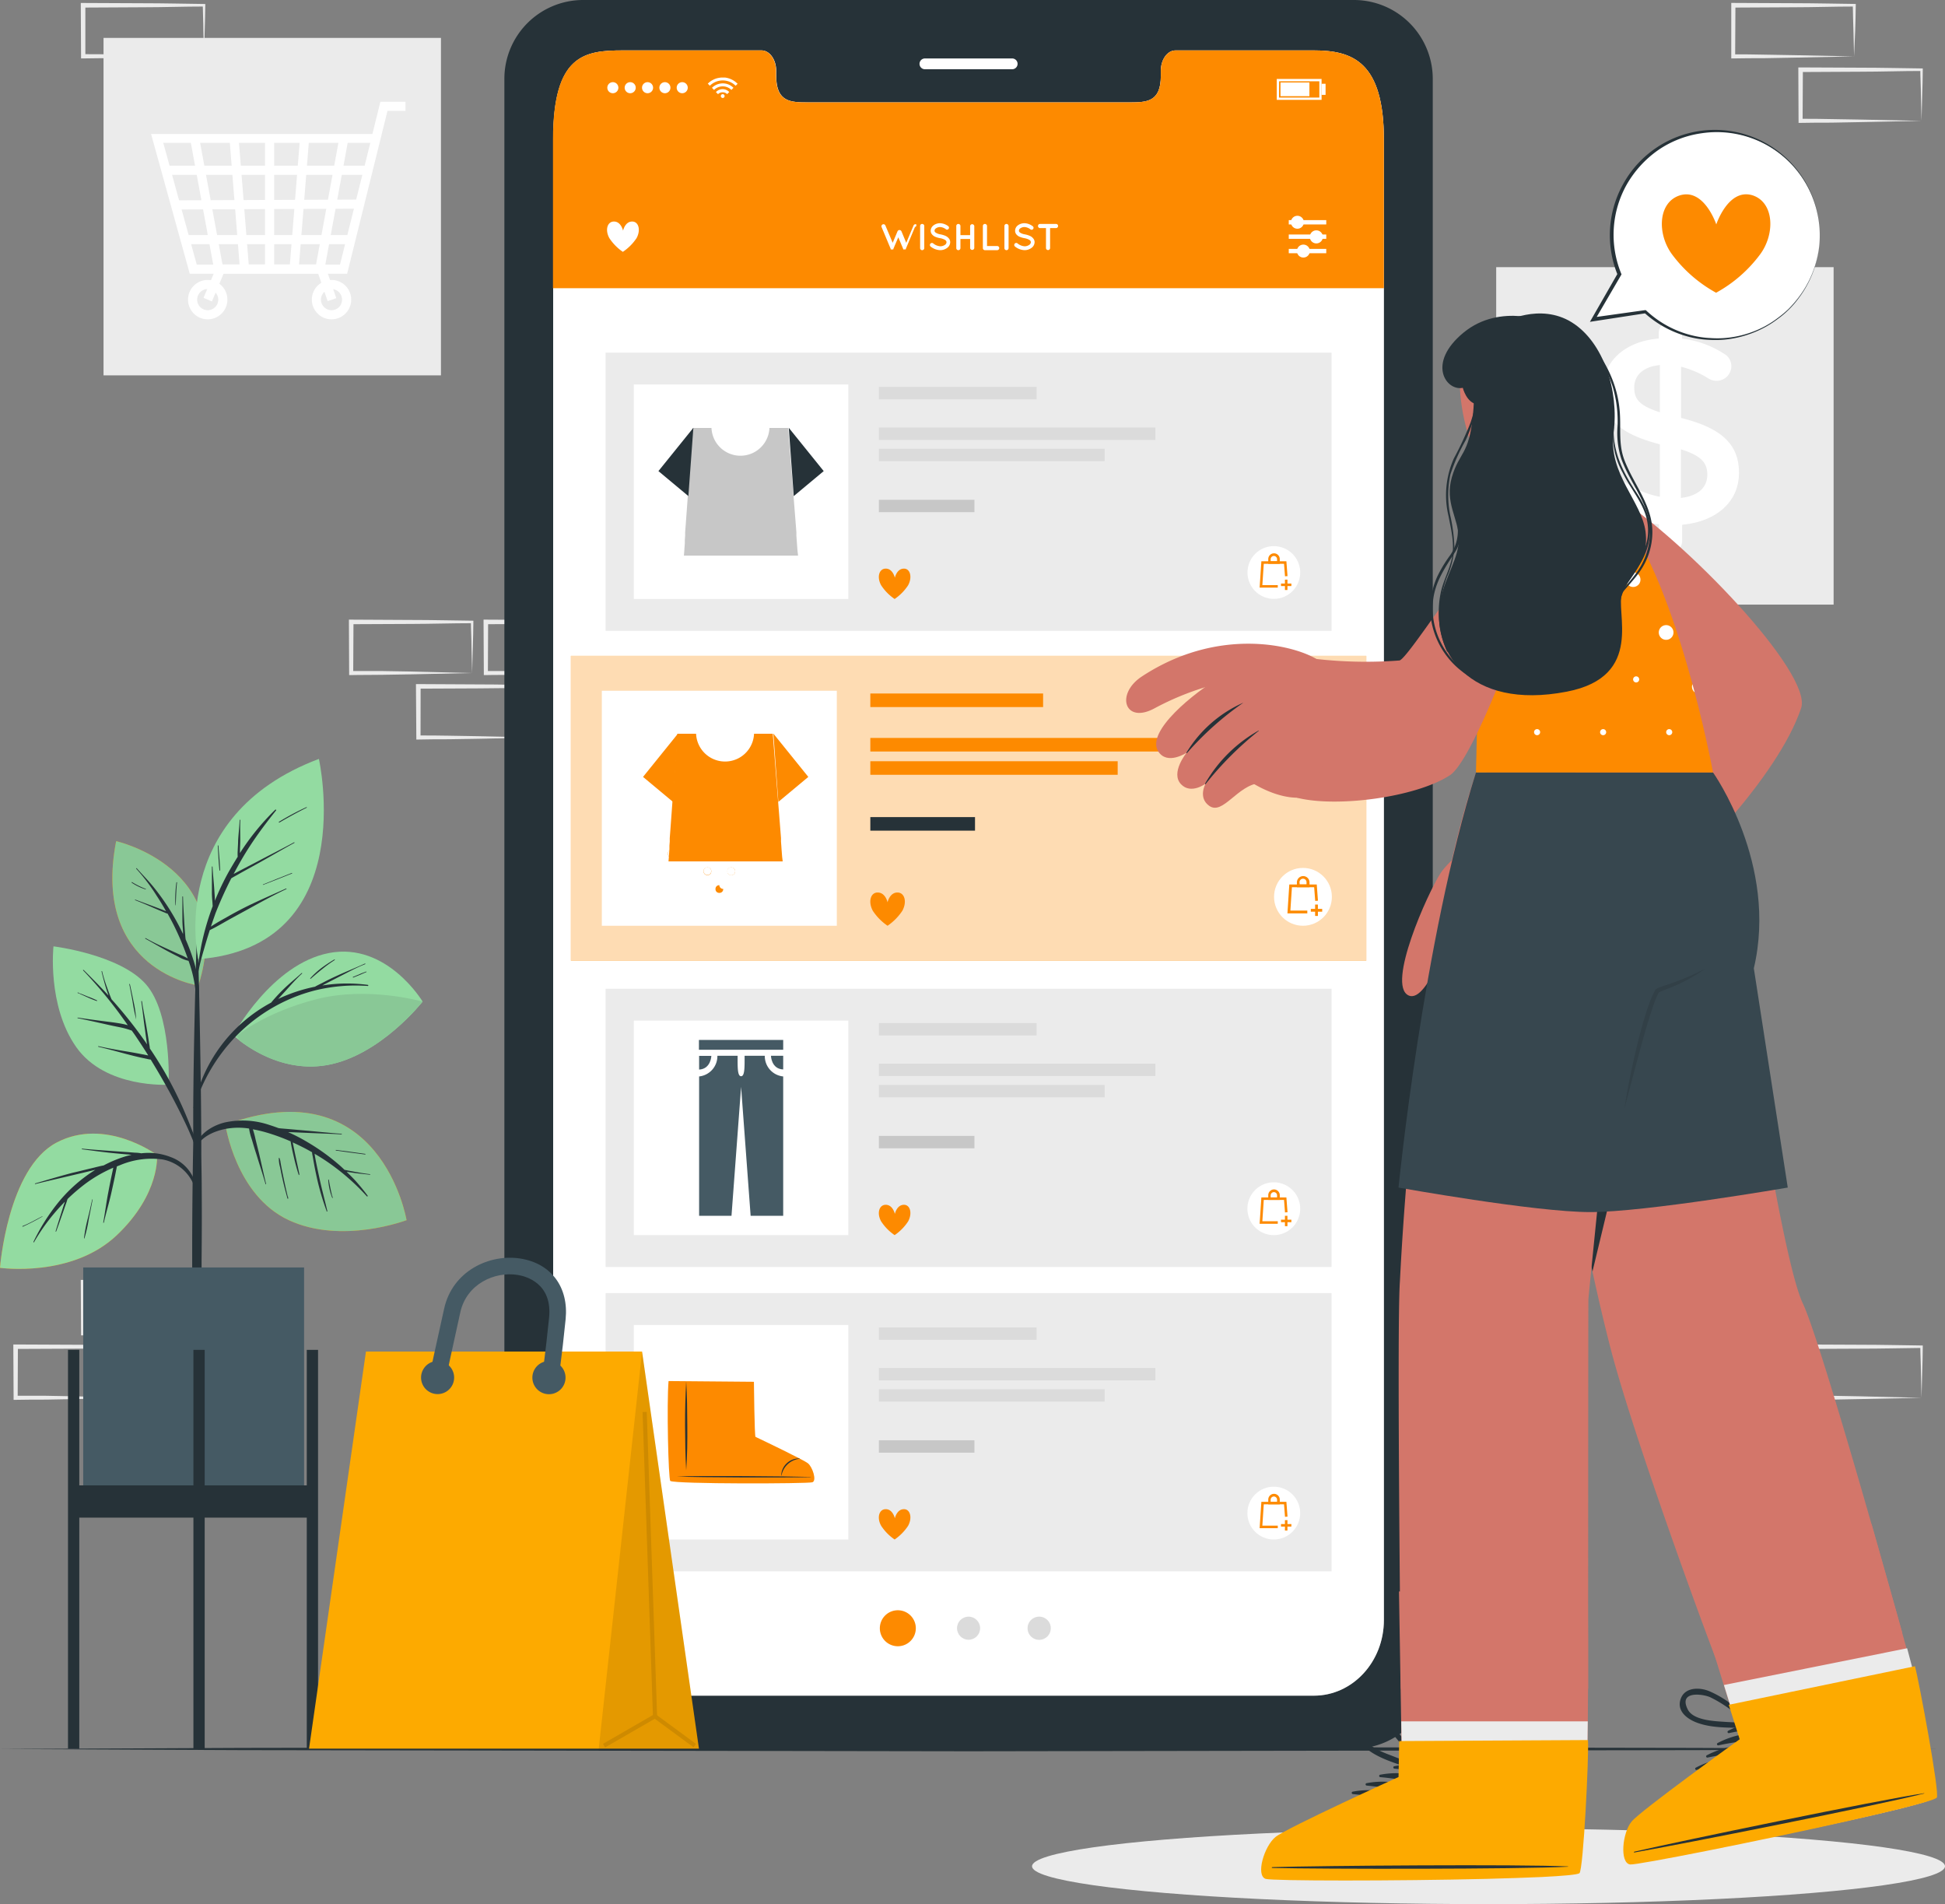 <svg xmlns="http://www.w3.org/2000/svg" width="348" height="340.646" viewBox="0 0 348 340.646">
  <rect x="0" y="0" width="348" height="340.646" fill="#808080" stroke="none"/>
  <g id="Online_wishes_list-cuate" data-name="Online wishes list-cuate" transform="translate(-37.92 -55.14)">
    <g id="freepik--background-complete--inject-131" transform="translate(40.306 55.663)">
      <path id="Path_13435" data-name="Path 13435" d="M77.656,344.92l-10.721.221-5.442.1c-1.822,0-3.653,0-5.475.041h-.36v-.36l-.049-9.144v-.417h.409l10.819.049c3.612,0,7.215.09,10.819.131h.229v.221c0,1.544-.074,3.089-.106,4.617Zm0,0-.114-4.625c0-1.52-.09-3.023-.106-4.519l.221.221c-3.6.041-7.207.131-10.819.131l-10.819.057.409-.409v9.144l-.368-.368c1.781,0,3.563,0,5.352.041l5.377.1Z" transform="translate(-43.541 -106.906)" fill="#ebebeb"/>
      <path id="Path_13436" data-name="Path 13436" d="M62.886,359.034l-10.721.221-5.442.1c-1.822,0-3.653,0-5.475.041h-.36v-.36l-.049-9.127v-.417h.409l10.819.049c3.6,0,7.215.09,10.819.131h.229v.237c0,1.544-.065,3.089-.106,4.617Zm0,0-.114-4.625c-.041-1.52-.09-3.023-.106-4.519l.221.221c-3.6.041-7.215.131-10.819.131l-10.819.049.409-.4-.041,9.144-.368-.368H46.6l5.377.1Z" transform="translate(-40.84 -109.49)" fill="#ebebeb"/>
      <path id="Path_13437" data-name="Path 13437" d="M165.846,200.352l-10.721.229-5.442.09c-1.822.041-3.653,0-5.475.049h-.36v-.368l-.049-9.144V190.8h.409l10.819.057c3.612,0,7.215.09,10.819.131h.229v.221c0,1.553-.074,3.1-.106,4.625Zm0,0-.114-4.617c0-1.52-.09-3.032-.106-4.527l.221.229c-3.6,0-7.207.123-10.819.131l-10.819.049.409-.409-.041,9.144-.368-.36h5.352l5.377.09Z" transform="translate(-59.668 -80.471)" fill="#ebebeb"/>
      <path id="Path_13438" data-name="Path 13438" d="M151.063,214.462l-10.721.229-5.442.09c-1.822,0-3.653,0-5.475.049h-.36v-.368L129,205.319v-.409h.409l10.819.057c3.6,0,7.215.09,10.819.131h.229v.221c0,1.553-.065,3.1-.106,4.625Zm0,0-.114-4.617c-.041-1.52-.09-3.032-.106-4.527l.221.229c-3.6.041-7.215.123-10.819.131l-10.819.049.409-.409-.016,9.144-.368-.36c1.781,0,3.563,0,5.352.041l5.377.09Z" transform="translate(-56.962 -83.051)" fill="#ebebeb"/>
      <path id="Path_13439" data-name="Path 13439" d="M136.366,200.352l-10.729.229-5.442.09c-1.814.041-3.644,0-5.467.049h-.368v-.368l-.041-9.144V190.8h.409l10.819.057c3.6,0,7.207.09,10.819.131h.221v.221c0,1.553-.065,3.1-.106,4.625Zm0,0-.114-4.617c0-1.52-.1-3.032-.106-4.527l.221.229c-3.612,0-7.215.123-10.819.131l-10.819.049.409-.409-.049,9.144-.36-.36h5.344l5.377.09Z" transform="translate(-54.277 -80.471)" fill="#ebebeb"/>
      <path id="Path_13440" data-name="Path 13440" d="M453.726,359.034,443,359.255l-5.442.1c-1.814,0-3.644,0-5.467.041h-.368v-.36l-.041-9.127v-.417h.409l10.819.049c3.6,0,7.215.09,10.819.131h.221v.237c0,1.544-.065,3.089-.106,4.617Zm0,0-.114-4.625c0-1.52-.1-3.023-.106-4.519l.221.221c-3.6.041-7.215.131-10.819.131l-10.819.049.409-.4-.049,9.144-.36-.368h5.344l5.377.1Z" transform="translate(-112.312 -109.49)" fill="#ebebeb"/>
      <path id="Path_13441" data-name="Path 13441" d="M438.973,65.349l-10.729.221-5.442.1c-1.814,0-3.644,0-5.467.041H417V55.78h.417l10.819.049c3.6,0,7.207.09,10.819.131h.221v.221c0,1.553-.074,3.089-.106,4.617Zm0,0-.114-4.625c-.041-1.52-.1-3.023-.114-4.519l.229.221c-3.612,0-7.215.131-10.819.131l-10.819.057.409-.409-.049,9.144-.359-.368c1.781,0,3.554,0,5.344.049l5.377.09Z" transform="translate(-109.628 -55.78)" fill="#ebebeb"/>
      <path id="Path_13442" data-name="Path 13442" d="M453.726,79.46,443,79.681l-5.442.1c-1.814,0-3.644,0-5.467.041h-.368v-.36l-.041-9.144V69.9h.409l10.819.049c3.6,0,7.215.09,10.819.131h.221V70.3c0,1.544-.065,3.089-.106,4.617Zm0,0-.114-4.625c0-1.52-.1-3.023-.106-4.519l.221.221c-3.6,0-7.215.131-10.819.131l-10.819.057.409-.409-.049,9.144-.36-.368c1.781,0,3.563,0,5.344.049l5.377.09Z" transform="translate(-112.312 -58.362)" fill="#ebebeb"/>
      <path id="Path_13443" data-name="Path 13443" d="M77.656,65.35l-10.721.221-5.442.1c-1.822,0-3.653,0-5.475.041h-.36v-.368l-.049-9.136V55.79h.409l10.819.049c3.612,0,7.215.09,10.819.131h.229v.221c0,1.553-.074,3.089-.106,4.617Zm0,0-.114-4.625c0-1.52-.09-3.023-.106-4.519l.221.221c-3.6,0-7.207.131-10.819.131l-10.819.057.409-.409V65.35l-.409-.4c1.781,0,3.563,0,5.352.049l5.377.09Z" transform="translate(-43.541 -55.782)" fill="#ebebeb"/>
      <rect id="Rectangle_611" data-name="Rectangle 611" width="60.37" height="60.37" transform="translate(265.315 47.271)" fill="#ebebeb"/>
      <path id="Path_13444" data-name="Path 13444" d="M400.742,125.49a2.035,2.035,0,0,1,2.059,2.051v1.046a17.348,17.348,0,0,1,7.4,2.631,2.549,2.549,0,0,1,1.43,2.288,2.623,2.623,0,0,1-2.672,2.623,2.754,2.754,0,0,1-1.422-.417,17.162,17.162,0,0,0-4.9-2.1v9.16c7.256,1.814,10.361,4.723,10.361,9.806,0,5.254-4.086,8.735-10.165,9.307v2.868a2.035,2.035,0,0,1-2.059,2.051,2.076,2.076,0,0,1-2.1-2.051V161.8a20.665,20.665,0,0,1-9.806-3.726,2.637,2.637,0,1,1,2.909-4.388,16.931,16.931,0,0,0,7.068,3.195v-9.389c-6.97-1.814-10.214-4.437-10.214-9.806,0-5.107,4.086-8.637,10.018-9.119v-1.021A2.075,2.075,0,0,1,400.742,125.49Zm-1.9,16.269v-8.441c-3.056.286-4.584,1.9-4.584,4S395.161,140.566,398.838,141.759Zm3.767,6.635v8.686c3.056-.327,4.723-1.855,4.723-4.151,0-2.1-1.046-3.391-4.7-4.535Z" transform="translate(-104.246 -68.528)" fill="#fff"/>
      <rect id="Rectangle_612" data-name="Rectangle 612" width="60.37" height="60.37" transform="translate(16.138 6.259)" fill="#ebebeb"/>
      <path id="Path_13445" data-name="Path 13445" d="M106.079,108.183H77.921L71,83.179h39.6l1.43-5.769h4.486v1.634H113.3Zm-26.908-1.634H104.8l5.426-21.777H73.182Z" transform="translate(-46.355 -59.735)" fill="#fff"/>
      <path id="Path_13446" data-name="Path 13446" d="M83.984,119.649l-1.5-.637L85,113.03h19.162l2.076,6.039-1.544.531-1.7-4.935H86.084Z" transform="translate(-48.455 -66.249)" fill="#fff"/>
      <rect id="Rectangle_613" data-name="Rectangle 613" width="35.954" height="1.634" transform="translate(27.521 29.123)" fill="#fff"/>
      <rect id="Rectangle_614" data-name="Rectangle 614" width="32.522" height="1.634" transform="translate(29.009 35.321) rotate(-0.25)" fill="#fff"/>
      <rect id="Rectangle_615" data-name="Rectangle 615" width="29.474" height="1.634" transform="translate(30.732 41.527)" fill="#fff"/>
      <rect id="Rectangle_616" data-name="Rectangle 616" width="1.634" height="23.264" transform="translate(45.032 24.367)" fill="#fff"/>
      <rect id="Rectangle_617" data-name="Rectangle 617" width="1.634" height="23.345" transform="translate(38.688 24.436) rotate(-4.58)" fill="#fff"/>
      <rect id="Rectangle_618" data-name="Rectangle 618" width="1.634" height="23.656" transform="translate(31.666 24.519) rotate(-10.42)" fill="#fff"/>
      <rect id="Rectangle_619" data-name="Rectangle 619" width="23.345" height="1.634" transform="matrix(0.08, -0.997, 0.997, 0.08, 49.415, 47.576)" fill="#fff"/>
      <rect id="Rectangle_620" data-name="Rectangle 620" width="23.656" height="1.634" transform="translate(54.035 47.483) rotate(-79.59)" fill="#fff"/>
      <path id="Path_13447" data-name="Path 13447" d="M82.612,123.474a3.522,3.522,0,1,1,3.522-3.522,3.522,3.522,0,0,1-3.522,3.522Zm0-5.409a1.888,1.888,0,1,0,1.888,1.888,1.888,1.888,0,0,0-1.888-1.888Z" transform="translate(-47.835 -66.871)" fill="#fff"/>
      <path id="Path_13448" data-name="Path 13448" d="M109.722,123.474a3.522,3.522,0,1,1,3.522-3.522A3.522,3.522,0,0,1,109.722,123.474Zm0-5.409a1.888,1.888,0,1,0,1.888,1.888A1.888,1.888,0,0,0,109.722,118.064Z" transform="translate(-52.792 -66.871)" fill="#fff"/>
    </g>
    <g id="freepik--Shadow--inject-131" transform="translate(222.575 382.238)">
      <ellipse id="Ellipse_288" data-name="Ellipse 288" cx="81.672" cy="6.774" rx="81.672" ry="6.774" fill="#ebebeb"/>
    </g>
    <g id="freepik--Plant--inject-131" transform="translate(37.92 190.906)">
      <path id="Path_13449" data-name="Path 13449" d="M77.908,265.121S58.738,262.433,63.2,239.3C63.216,239.3,84.633,244.1,77.908,265.121Z" transform="translate(-42.42 -224.583)" fill="#fd8a00"/>
      <path id="Path_13450" data-name="Path 13450" d="M77.908,265.121S58.738,262.433,63.2,239.3C63.216,239.3,84.633,244.1,77.908,265.121Z" transform="translate(-42.42 -224.583)" fill="#89c896"/>
      <path id="Path_13451" data-name="Path 13451" d="M77.841,261.381a36.473,36.473,0,0,0-1.307-3.448l-.049-.441-.074-.956c-.057-.686-.1-1.381-.139-2.067-.082-1.381-.172-2.77-.2-4.151a.057.057,0,0,0-.114,0v4.151c0,.695.074,1.389.114,2.076V257a40.963,40.963,0,0,0-3.841-6.537c-.662-.915-1.348-1.806-2.092-2.656s-1.577-1.708-2.345-2.574c-.049-.057-.139,0-.082.09a34.452,34.452,0,0,1,3.693,4.9c.58.882,1.128,1.781,1.634,2.7l-.172-.074-.686-.278-1.561-.588-3.089-1.144c-.057,0-.1.082,0,.106,1.021.4,2.026.817,3.032,1.267l1.487.637.752.311a1.871,1.871,0,0,0,.507.18c.384.695.768,1.389,1.119,2.1a49.773,49.773,0,0,1,2.345,5.524l.139.392a11.113,11.113,0,0,0-1.577-.752l-1.977-.907c-1.348-.613-2.68-1.242-3.971-1.969-.065-.041-.123.065-.057.1,1.316.727,2.607,1.487,3.93,2.206.662.36,1.324.7,1.994,1.03a6.3,6.3,0,0,0,1.806.727,22.439,22.439,0,0,1,1.25,5.434c.212,2.615.2,5.254.253,7.877,0,.041.065.041.074,0,.188-2.378.294-4.78.3-7.166A20.69,20.69,0,0,0,77.841,261.381Z" transform="translate(-43.325 -225.665)" fill="#263238"/>
      <path id="Path_13452" data-name="Path 13452" d="M76.5,248.33a22.659,22.659,0,0,0-.188,4.086h.057c.074-1.356.09-2.7.245-4.086C76.626,248.281,76.511,248.256,76.5,248.33Z" transform="translate(-44.937 -226.226)" fill="#263238"/>
      <path id="Path_13453" data-name="Path 13453" d="M69.272,249.477a14.311,14.311,0,0,1-2.451-1.209c-.065-.041-.123.065-.057.106a9.38,9.38,0,0,0,2.451,1.185.05.05,0,0,0,.057-.082Z" transform="translate(-43.189 -226.222)" fill="#263238"/>
      <path id="Path_13454" data-name="Path 13454" d="M81.708,304.905c0-2.125-.049-4.241-.074-6.357,0-7.035-.1-14.063-.229-21.1q-.147-8.376-.392-16.751a.073.073,0,0,0,0-.065v-4.576c0-.041-.049-.057-.1-.057s-.09,0-.09.057v4.584s-.049.041-.049.065c-.278,9.936-.531,19.873-.588,29.817v6.063Q80,306.311,80,316.026v3.089c0,5.932.057,11.857.057,17.789,0,.319.36.474.735.49s.842-.155.842-.5c0-6.537.049-13.074.049-19.611C81.724,313.142,81.74,309.024,81.708,304.905Z" transform="translate(-45.615 -227.637)" fill="#263238"/>
      <path id="Path_13455" data-name="Path 13455" d="M66.013,307.146s-9.217-6.831-17.977-2.214S37.92,327.337,37.92,327.337s12.845,1.839,20.935-5.867C66.659,314.026,66.013,307.146,66.013,307.146Z" transform="translate(-37.92 -236.292)" fill="#fd8a00"/>
      <path id="Path_13456" data-name="Path 13456" d="M66.013,307.146s-9.217-6.831-17.977-2.214S37.92,327.337,37.92,327.337s12.845,1.839,20.935-5.867C66.659,314.026,66.013,307.146,66.013,307.146Z" transform="translate(-37.92 -236.292)" fill="#93dba1"/>
      <path id="Path_13457" data-name="Path 13457" d="M69.86,308.148a10.957,10.957,0,0,0-5.336-.695,6.594,6.594,0,0,0-1.128-.114l-1.3-.1-2.688-.188c-1.822-.139-3.644-.245-5.458-.433a.057.057,0,0,0,0,.114c1.8.229,3.587.49,5.393.67.923.09,1.847.188,2.778.253l.678.065-.817.2a21.734,21.734,0,0,0-4.176,1.7c-.727.131-1.446.335-2.157.5-1.144.27-2.28.564-3.407.817-2.239.588-4.453,1.25-6.676,1.9a.057.057,0,1,0,0,.114c2.223-.547,4.453-1.046,6.676-1.577,1.079-.253,2.157-.507,3.269-.776l.817-.2a27.039,27.039,0,0,0-6.537,5.72,35.8,35.8,0,0,0-4.551,7.183c0,.065.057.131.1.065a35.137,35.137,0,0,1,5.507-7.232,1.274,1.274,0,0,1-.114.368l-.515,1.634c-.343,1.087-.686,2.174-1.013,3.269a.057.057,0,1,0,.114,0c.392-1.054.76-2.116,1.128-3.17.188-.523.368-1.038.547-1.561.1-.261.188-.531.278-.817,0-.082.065-.163.09-.245a34.039,34.039,0,0,1,3.269-2.786,24.82,24.82,0,0,1,4.9-2.8l-.1.474-.286,1.332q-.27,1.307-.515,2.623c-.351,1.781-.564,3.587-.9,5.377a.057.057,0,0,0,.114,0c.409-1.79.948-3.555,1.348-5.36.2-.9.4-1.8.588-2.7.082-.417.172-.817.253-1.267a6.655,6.655,0,0,0,.131-.7c.163-.065.327-.147.5-.2a14.523,14.523,0,0,1,7.673-1.054,7.534,7.534,0,0,1,5.548,4.445c.082.2.4.074.351-.131A7.109,7.109,0,0,0,69.86,308.148Z" transform="translate(-39.259 -236.894)" fill="#263238"/>
      <path id="Path_13458" data-name="Path 13458" d="M57.773,317.771c-.253,1.168-.515,2.337-.817,3.505a27.194,27.194,0,0,0-.646,3.407c0,.049.065.049.082,0a25.756,25.756,0,0,0,.776-3.432c.229-1.152.458-2.3.678-3.456C57.9,317.73,57.789,317.7,57.773,317.771Z" transform="translate(-41.283 -238.926)" fill="#263238"/>
      <path id="Path_13459" data-name="Path 13459" d="M46.391,321.419c-1.168.6-2.3,1.267-3.538,1.757-.074,0,0,.147.049.106a37.771,37.771,0,0,0,3.522-1.822S46.424,321.4,46.391,321.419Z" transform="translate(-38.816 -239.6)" fill="#263238"/>
      <path id="Path_13460" data-name="Path 13460" d="M70.205,287.081s-11.268.719-16.514-6.709-4.086-18.042-4.086-18.042,11.832,1.438,16.531,6.774S70.205,287.081,70.205,287.081Z" transform="translate(-40.037 -228.795)" fill="#93dba1"/>
      <path id="Path_13461" data-name="Path 13461" d="M76.478,299.141c-.392-1.209-.874-2.4-1.332-3.579s-.907-2.263-1.4-3.375a69.458,69.458,0,0,0-3.383-6.643c-.817-1.365-1.634-2.7-2.525-4a5.113,5.113,0,0,0-.082-.6c-.057-.343-.106-.695-.163-1.046-.106-.711-.237-1.422-.351-2.133-.261-1.561-.58-3.105-.817-4.658,0-.074-.131-.074-.123,0,.229,1.536.384,3.081.6,4.625.106.752.2,1.512.319,2.263a5.665,5.665,0,0,0,.131.817,80.538,80.538,0,0,0-5.581-7.183c-.27-.319-.547-.621-.817-.923a.854.854,0,0,0-.1-.262c-.033-.09-.172-.425-.245-.646-.172-.441-.327-.891-.49-1.34a25.946,25.946,0,0,1-.817-2.68.057.057,0,1,0-.106,0c.221.923.466,1.847.735,2.762.131.441.278.874.433,1.307l.074.221c-1.438-1.569-2.942-3.081-4.453-4.576-.057-.057-.139,0-.082.082a80.488,80.488,0,0,1,7.983,9.806,7.791,7.791,0,0,0-.817-.212c-.866-.172-1.749-.294-2.623-.4-1.83-.237-3.661-.466-5.491-.752-.074,0-.106.1,0,.106,1.749.351,3.481.744,5.213,1.136.817.188,1.634.351,2.451.515a14.792,14.792,0,0,1,1.977.564c.188.261.376.515.556.776.817,1.209,1.634,2.451,2.394,3.669l-1.152-.221c-.866-.172-1.74-.327-2.615-.474-1.716-.278-3.44-.58-5.14-.964a.057.057,0,0,0,0,.114c1.724.4,3.432.874,5.14,1.332.817.212,1.634.417,2.451.6l1.25.27a3.1,3.1,0,0,0,.507.082c1.634,2.672,3.195,5.4,4.617,8.171.629,1.226,1.234,2.451,1.822,3.71s1.119,2.59,1.634,3.89C76.159,299.525,76.568,299.418,76.478,299.141Z" transform="translate(-41.023 -229.733)" fill="#263238"/>
      <path id="Path_13462" data-name="Path 13462" d="M67.014,273.812c-.212-1.079-.441-2.149-.678-3.219,0-.074-.123,0-.106,0,.212,1.062.417,2.116.6,3.179a32.177,32.177,0,0,0,.637,3.154h0A21.436,21.436,0,0,0,67.014,273.812Z" transform="translate(-43.097 -230.3)" fill="#263238"/>
      <path id="Path_13463" data-name="Path 13463" d="M58.375,273.842a17.177,17.177,0,0,0-1.634-.686l-.817-.335-.441-.172a1.912,1.912,0,0,1-.474-.212c-.082-.057-.139.09-.057.1a1.943,1.943,0,0,1,.482.2l.433.188.817.368a15.318,15.318,0,0,0,1.634.654C58.4,273.973,58.44,273.867,58.375,273.842Z" transform="translate(-41.027 -230.641)" fill="#263238"/>
      <path id="Path_13464" data-name="Path 13464" d="M89,278.434s6.815-12.739,17.16-14.708,16.719,8.7,16.719,8.7-7.567,9.659-17.086,11.35S89,278.434,89,278.434Z" transform="translate(-47.261 -229.006)" fill="#93dba1"/>
      <path id="Path_13465" data-name="Path 13465" d="M111.513,269.913a28.012,28.012,0,0,0-8.171.1l.466-.253,2.3-1.185c1.634-.817,3.2-1.708,4.9-2.378.082,0,0-.139-.049-.106-1.634.76-3.269,1.389-4.9,2.141-.817.368-1.634.76-2.451,1.185-.507.27-1.079.523-1.577.817a28.673,28.673,0,0,0-6.594,2.19l1.3-1.414c.964-1.062,1.912-2.165,2.974-3.13a.058.058,0,1,0-.082-.082c-1.087.981-2.231,1.9-3.269,2.917-.515.5-1,1.013-1.479,1.544-.237.27-.474.539-.695.817A27.284,27.284,0,0,0,80.29,291.869c0,.074.09.114.106,0a31.419,31.419,0,0,1,7.624-12.9,30.046,30.046,0,0,1,13.891-8.041,30.571,30.571,0,0,1,9.585-.825.106.106,0,0,0,.016-.188Z" transform="translate(-45.668 -229.481)" fill="#263238"/>
      <path id="Path_13466" data-name="Path 13466" d="M123.005,274.12s-7.567,9.667-17.086,11.35c-7.264,1.283-13.238-2.5-15.656-4.363l-.523-.866s4.9-4.135,14.194-6.537S123.005,274.12,123.005,274.12Z" transform="translate(-47.396 -230.697)" fill="#89c896"/>
      <path id="Path_13467" data-name="Path 13467" d="M110.154,265.208a26.721,26.721,0,0,0-2.3,1.52,14.6,14.6,0,0,0-1.994,1.83.058.058,0,1,0,.082.082c.695-.6,1.381-1.193,2.1-1.757a21.751,21.751,0,0,1,2.182-1.577C110.285,265.265,110.22,265.167,110.154,265.208Z" transform="translate(-50.34 -229.319)" fill="#263238"/>
      <path id="Path_13468" data-name="Path 13468" d="M117.558,267.849c-.384.155-.817.294-1.16.458l-1.152.482a.065.065,0,0,0,0,.131l1.152-.466,1.152-.5C117.664,267.972,117.623,267.816,117.558,267.849Z" transform="translate(-52.048 -229.803)" fill="#263238"/>
      <path id="Path_13469" data-name="Path 13469" d="M87.28,300.883s1.822,12.633,11.325,17.054,21.082,0,21.082,0S115.136,290.6,87.28,300.883Z" transform="translate(-46.946 -235.422)" fill="#fd8a00"/>
      <path id="Path_13470" data-name="Path 13470" d="M87.28,300.883s1.822,12.633,11.325,17.054,21.082,0,21.082,0S115.136,290.6,87.28,300.883Z" transform="translate(-46.946 -235.422)" fill="#89c896"/>
      <path id="Path_13471" data-name="Path 13471" d="M111.9,310.062c-.874-.1-1.749-.253-2.615-.409l-1.275-.237-.67-.139c-.253-.237-.507-.482-.768-.711a38.1,38.1,0,0,0-5.81-4.208,31.8,31.8,0,0,0-3.514-1.822h.18l3.121.131c2.092.1,4.176.147,6.259.278.074,0,.065-.114,0-.114-2.092-.139-4.167-.376-6.259-.556l-3.04-.27-1.561-.131-.4-.049c-.547-.2-1.087-.392-1.634-.564a14.9,14.9,0,0,0-8.049-.441c-2.386.613-4.772,2.182-5.393,4.7a.083.083,0,1,0,.155.057c.891-2.108,3.228-3.162,5.336-3.6a12.65,12.65,0,0,1,4.3-.082,10.566,10.566,0,0,0,.482,1.912c.261.882.523,1.773.817,2.664.539,1.773,1.128,3.53,1.634,5.311a.057.057,0,1,0,.106,0c-.441-1.773-.817-3.563-1.234-5.344-.212-.866-.433-1.741-.646-2.615a15.344,15.344,0,0,0-.482-1.79,23.023,23.023,0,0,1,2.451.58,35.41,35.41,0,0,1,4.306,1.577c.139.9.335,1.79.547,2.68.253,1.111.547,2.223.9,3.309a.057.057,0,0,0,.106,0v-.2h0c-.212-1.038-.441-2.067-.662-3.1-.18-.817-.335-1.634-.515-2.5,1.177.531,2.337,1.111,3.456,1.757a5.552,5.552,0,0,0,.123.752c.074.433.147.866.229,1.3.18.972.376,1.945.6,2.909a45.581,45.581,0,0,0,1.634,5.491.082.082,0,0,0,0,.074l.057.065c0,.049.106,0,.1-.057-.441-1.879-.94-3.734-1.356-5.614-.2-.94-.409-1.871-.6-2.819-.1-.466-.18-.94-.27-1.414a3.988,3.988,0,0,0-.065-.417,36.774,36.774,0,0,1,3.693,2.451,39.936,39.936,0,0,1,5.663,5.164.09.09,0,0,0,.139-.114,34.4,34.4,0,0,0-2.263-2.762c-.474-.507-.972-1.005-1.479-1.487h.163l1.332.2c.883.114,1.765.2,2.648.3C111.953,310.185,111.953,310.07,111.9,310.062Z" transform="translate(-45.7 -235.768)" fill="#263238"/>
      <path id="Path_13472" data-name="Path 13472" d="M110.583,316.707h0a.662.662,0,0,0-.057-.327,1.494,1.494,0,0,1-.114-.409h0c-.2-.817-.36-1.691-.515-2.549,0-.057-.106-.041-.106,0a10.45,10.45,0,0,0,.727,3.269h.065Z" transform="translate(-51.063 -238.131)" fill="#263238"/>
      <path id="Path_13473" data-name="Path 13473" d="M100.629,315.632a.057.057,0,0,0-.057-.049c-.27-1.119-.523-2.239-.752-3.367-.123-.588-.245-1.185-.36-1.773-.065-.327-.123-.646-.18-.964a2.729,2.729,0,0,0-.2-.817.057.057,0,0,0-.106,0,5.459,5.459,0,0,0,.237,1.691c.114.621.237,1.234.376,1.847.27,1.242.588,2.451.94,3.718a.065.065,0,0,0,.123,0A1.68,1.68,0,0,1,100.629,315.632Z" transform="translate(-49.084 -237.261)" fill="#263238"/>
      <path id="Path_13474" data-name="Path 13474" d="M116.69,307.6c-1.732-.237-3.473-.49-5.205-.7-.074,0-.106.106,0,.114,1.732.253,3.473.474,5.213.7C116.739,307.725,116.8,307.611,116.69,307.6Z" transform="translate(-51.36 -236.945)" fill="#263238"/>
      <path id="Path_13475" data-name="Path 13475" d="M81.214,257.121S75.4,231.61,102.8,221.29C102.8,221.29,110.361,254.866,81.214,257.121Z" transform="translate(-45.743 -221.29)" fill="#93dba1"/>
      <path id="Path_13476" data-name="Path 13476" d="M87.14,244.678l.294-.18c.515-.278,1.03-.572,1.544-.866l3.179-1.757c2.092-1.168,4.159-2.386,6.259-3.53a.057.057,0,1,0-.057-.1c-2.108,1.144-4.257,2.214-6.382,3.342l-3.138,1.634-1.283.678c.915-1.732,1.888-3.432,2.966-5.074,1.43-2.182,3-4.265,4.633-6.3a.1.1,0,0,0-.139-.131,43.592,43.592,0,0,0-6.333,7.771v-.262c0-.637.049-1.275.057-1.912,0-1.242-.041-2.451,0-3.734,0-.074-.114-.065-.114,0-.049,1.226-.2,2.451-.27,3.669,0,.613-.057,1.226-.074,1.83a7.8,7.8,0,0,0,0,1.07c-.564.9-1.1,1.814-1.634,2.737A46.96,46.96,0,0,0,84.2,248.7c0-.629-.065-1.267-.1-1.9-.09-1.4-.253-2.786-.319-4.184a.057.057,0,1,0-.114,0V246.8a16.354,16.354,0,0,0,.09,2.092l.049.776a45.564,45.564,0,0,0-2.035,7.036,74.053,74.053,0,0,0-1.021,7.7h0a42.05,42.05,0,0,1,1.454-6.864c.343-1.209.695-2.4,1.087-3.6,1.136-.531,2.231-1.2,3.334-1.814s2.288-1.25,3.432-1.879c2.288-1.258,4.568-2.533,6.929-3.636.074,0,0-.131-.057-.106-2.394,1.087-4.8,2.116-7.142,3.269q-1.757.883-3.456,1.855c-.956.539-1.928,1.07-2.844,1.691.27-.817.547-1.585.817-2.37q1.26-3.207,2.835-6.276Z" transform="translate(-45.752 -223.318)" fill="#263238"/>
      <path id="Path_13477" data-name="Path 13477" d="M85.714,240.288c0-.074-.123-.074-.114,0,.1,1.454.147,2.909.3,4.363a.065.065,0,1,0,.123,0C85.976,243.188,85.821,241.742,85.714,240.288Z" transform="translate(-46.639 -224.754)" fill="#263238"/>
      <path id="Path_13478" data-name="Path 13478" d="M100.661,246.259c-1.716.686-3.448,1.348-5.156,2.059-.049,0,0,.1,0,.082,1.732-.654,3.44-1.356,5.164-2.035C100.759,246.34,100.727,246.226,100.661,246.259Z" transform="translate(-48.447 -225.855)" fill="#263238"/>
      <path id="Path_13479" data-name="Path 13479" d="M103.9,231.859a45.71,45.71,0,0,0-4.9,2.615c-.082.049,0,.172.082.123,1.585-.923,3.2-1.814,4.854-2.639C104.026,231.924,103.969,231.826,103.9,231.859Z" transform="translate(-49.082 -223.221)" fill="#263238"/>
      <rect id="Rectangle_621" data-name="Rectangle 621" width="39.516" height="41.657" transform="translate(14.888 90.979)" fill="#455a64"/>
      <rect id="Rectangle_622" data-name="Rectangle 622" width="2.018" height="71.352" transform="translate(12.167 105.721)" fill="#263238"/>
      <rect id="Rectangle_623" data-name="Rectangle 623" width="2.018" height="71.352" transform="translate(54.887 105.721)" fill="#263238"/>
      <rect id="Rectangle_624" data-name="Rectangle 624" width="2.018" height="71.352" transform="translate(34.606 105.721)" fill="#263238"/>
      <rect id="Rectangle_625" data-name="Rectangle 625" width="42.728" height="5.769" transform="translate(13.172 129.965)" fill="#263238"/>
    </g>
    <g id="freepik--Floor--inject-131" transform="translate(37.928 367.628)">
      <path id="Path_13480" data-name="Path 13480" d="M37.93,437.969l43.316-.2,43.324-.074,86.649-.139,86.649.139,43.324.074,43.316.2-43.316.2-43.324.065-86.649.139-86.649-.139-43.324-.065Z" transform="translate(-37.93 -437.56)" fill="#263238"/>
    </g>
    <g id="freepik--Device--inject-131" transform="translate(128.163 55.14)">
      <path id="Path_13481" data-name="Path 13481" d="M300.477,55.14H162.333A14.1,14.1,0,0,0,148.36,69.374V353.736a14.112,14.112,0,0,0,13.973,14.251H300.477a14.128,14.128,0,0,0,13.989-14.234V69.391A14.12,14.12,0,0,0,300.477,55.14Zm5.246,289.812c0,7.485-5.605,13.54-12.518,13.54H169.622c-6.929,0-12.535-6.055-12.535-13.54V80.152c0-15.248,5.606-15.991,12.535-15.991h24.759c1.438,0,2.615,1.634,2.615,3.661V68.7c0,4.748,2.6,4.764,5.785,4.764h57.232c3.219,0,5.8,0,5.8-4.764v-.874c0-2.026,1.16-3.661,2.623-3.661h24.751c6.913,0,12.518,2.026,12.518,15.991Z" transform="translate(-148.359 -55.14)" fill="#263238"/>
      <path id="Path_13482" data-name="Path 13482" d="M307.676,82.171v264.8c0,7.485-5.605,13.54-12.518,13.54H171.575c-6.929,0-12.535-6.055-12.535-13.54V82.171c0-15.248,5.606-15.991,12.535-15.991h24.759c1.438,0,2.615,1.634,2.615,3.661v.874c0,4.748,2.6,4.764,5.785,4.764h57.232c3.22,0,5.8,0,5.8-4.764v-.874c0-2.026,1.16-3.661,2.623-3.661h24.751C302.071,66.18,307.676,68.206,307.676,82.171Z" transform="translate(-150.312 -57.159)" fill="#fff"/>
      <path id="Path_13483" data-name="Path 13483" d="M307.669,82.171V108.72H159V82.171c0-15.248,5.606-15.991,12.535-15.991h24.759c1.438,0,2.615,1.634,2.615,3.661v.874c0,4.748,2.6,4.764,5.785,4.764h57.265c3.22,0,5.8,0,5.8-4.764v-.874c0-2.026,1.16-3.661,2.623-3.661h24.751C302.063,66.18,307.669,68.206,307.669,82.171Z" transform="translate(-150.305 -57.159)" fill="#fd8a00"/>
      <g id="freepik--u5Zjqx--inject-131" transform="translate(36.396 13.875)">
        <path id="Path_13484" data-name="Path 13484" d="M198.252,73.215l-.237.237-.139.131a3.269,3.269,0,0,0-4.609,0l-.131-.139-.237-.237h0l.3-.27a3.644,3.644,0,0,1,.7-.441,3.417,3.417,0,0,1,.923-.31,4.557,4.557,0,0,1,.466-.065h.719a3.684,3.684,0,0,1,.817.2,3.743,3.743,0,0,1,.58.27,3.661,3.661,0,0,1,.547.384l.253.229Z" transform="translate(-192.9 -72.12)" fill="#fff"/>
        <path id="Path_13485" data-name="Path 13485" d="M194.186,74.567l-.376-.376a2.7,2.7,0,0,1,1.536-.768,2.664,2.664,0,0,1,2.312.768l-.376.376a2.133,2.133,0,0,0-1.544-.637,2.165,2.165,0,0,0-1.553.637Z" transform="translate(-193.066 -72.352)" fill="#fff"/>
        <path id="Path_13486" data-name="Path 13486" d="M197.066,75.175l-.376.376a1.1,1.1,0,0,0-.817-.327,1.079,1.079,0,0,0-.817.335l-.376-.376a1.634,1.634,0,0,1,2.386-.008Z" transform="translate(-193.226 -72.585)" fill="#fff"/>
        <path id="Path_13487" data-name="Path 13487" d="M196.428,76.095a.335.335,0,0,1-.335.343.343.343,0,0,1-.343-.343.339.339,0,0,1,.678,0Z" transform="translate(-193.421 -72.786)" fill="#fff"/>
      </g>
      <path id="Path_13488" data-name="Path 13488" d="M170.9,74.119a.989.989,0,1,1,.989.989.989.989,0,0,1-.989-.989Z" transform="translate(-152.481 -58.43)" fill="#fff"/>
      <path id="Path_13489" data-name="Path 13489" d="M174.7,74.119a.989.989,0,1,1,.989.989A.989.989,0,0,1,174.7,74.119Z" transform="translate(-153.176 -58.43)" fill="#fff"/>
      <path id="Path_13490" data-name="Path 13490" d="M178.5,74.119a.989.989,0,1,1,.981.989A.989.989,0,0,1,178.5,74.119Z" transform="translate(-153.871 -58.43)" fill="#fff"/>
      <path id="Path_13491" data-name="Path 13491" d="M182.3,74.119a.989.989,0,1,1,.981.989.989.989,0,0,1-.981-.989Z" transform="translate(-154.566 -58.43)" fill="#fff"/>
      <path id="Path_13492" data-name="Path 13492" d="M186.09,74.119a.989.989,0,1,1,.989.989A.989.989,0,0,1,186.09,74.119Z" transform="translate(-155.259 -58.43)" fill="#fff"/>
      <path id="Path_13493" data-name="Path 13493" d="M325.5,76.164H317.48V72.43H325.5Zm-7.616-.409H325.1V72.839H317.9Z" transform="translate(-179.286 -58.302)" fill="#fff"/>
      <rect id="Rectangle_626" data-name="Rectangle 626" width="5.172" height="2.451" transform="translate(138.864 14.757)" fill="#fff"/>
      <rect id="Rectangle_627" data-name="Rectangle 627" width="0.711" height="1.986" transform="translate(146.218 14.986)" fill="#fff"/>
      <rect id="Rectangle_628" data-name="Rectangle 628" width="6.709" height="0.776" transform="translate(140.343 39.378)" fill="#fff"/>
      <rect id="Rectangle_629" data-name="Rectangle 629" width="6.709" height="0.776" transform="translate(140.343 41.952)" fill="#fff"/>
      <rect id="Rectangle_630" data-name="Rectangle 630" width="6.709" height="0.776" transform="translate(140.343 44.526)" fill="#fff"/>
      <circle id="Ellipse_289" data-name="Ellipse 289" cx="1.16" cy="1.16" r="1.16" transform="translate(140.727 38.601)" fill="#fff"/>
      <path id="Path_13494" data-name="Path 13494" d="M327.057,106.739a1.169,1.169,0,1,1-1.169-1.169,1.169,1.169,0,0,1,1.169,1.169Z" transform="translate(-180.61 -64.362)" fill="#fff"/>
      <circle id="Ellipse_290" data-name="Ellipse 290" cx="1.16" cy="1.16" r="1.16" transform="translate(141.798 43.757)" fill="#fff"/>
      <path id="Path_13495" data-name="Path 13495" d="M236.917,104.736l-1.634,3.906v.057h0a.083.083,0,0,1,0,.041h0a.074.074,0,0,0-.041,0h-.327a.172.172,0,0,1-.057,0h-.049V108.7h0v-.057l-.874-2.076-.883,2.076a.09.09,0,0,1,0,.057h0v.041h0a.057.057,0,0,0-.041,0h-.433a.082.082,0,0,1,0-.041h0v-.057l-1.634-3.906a.368.368,0,0,1,.2-.474.36.36,0,0,1,.482.188l1.307,3.105.866-2.059a.384.384,0,0,1,.351-.229.4.4,0,0,1,.351.229l.858,2.059,1.307-3.105a.368.368,0,0,1,.49-.188.36.36,0,0,1-.237.474Z" transform="translate(-163.456 -64.117)" fill="#fff"/>
      <path id="Path_13496" data-name="Path 13496" d="M239.39,104.538a.36.36,0,0,1,.368-.368.368.368,0,0,1,.376.368v3.955a.376.376,0,0,1-.376.368.368.368,0,0,1-.368-.368Z" transform="translate(-165.006 -64.106)" fill="#fff"/>
      <path id="Path_13497" data-name="Path 13497" d="M241.63,107.661a.36.36,0,0,1,.49-.049,2.222,2.222,0,0,0,1.283.523,1.471,1.471,0,0,0,.817-.253.6.6,0,0,0,.286-.482.384.384,0,0,0-.065-.212.638.638,0,0,0-.2-.2,2.8,2.8,0,0,0-.923-.31h0a3.71,3.71,0,0,1-.866-.261,1.438,1.438,0,0,1-.621-.523.988.988,0,0,1-.155-.547,1.234,1.234,0,0,1,.539-.981,1.953,1.953,0,0,1,1.152-.36,2.631,2.631,0,0,1,1.463.539.351.351,0,0,1-.384.58,1.92,1.92,0,0,0-1.079-.433,1.275,1.275,0,0,0-.744.229.515.515,0,0,0-.261.425.36.36,0,0,0,.049.188.727.727,0,0,0,.18.172,2.263,2.263,0,0,0,.817.294h0a4.16,4.16,0,0,1,.932.278,1.635,1.635,0,0,1,.67.564,1.079,1.079,0,0,1,.155.564,1.275,1.275,0,0,1-.572,1.038,2.076,2.076,0,0,1-1.242.384,2.893,2.893,0,0,1-1.716-.67A.368.368,0,0,1,241.63,107.661Z" transform="translate(-165.399 -64.075)" fill="#fff"/>
      <path id="Path_13498" data-name="Path 13498" d="M247.31,108.493v-3.955a.36.36,0,0,1,.368-.368.368.368,0,0,1,.376.368v1.634h1.732v-1.634a.376.376,0,0,1,.744,0v3.955a.376.376,0,0,1-.744,0v-1.634h-1.732v1.634a.376.376,0,0,1-.376.368A.368.368,0,0,1,247.31,108.493Z" transform="translate(-166.454 -64.106)" fill="#fff"/>
      <path id="Path_13499" data-name="Path 13499" d="M253.13,108.493v-3.955a.36.36,0,0,1,.368-.368.376.376,0,0,1,.376.368v3.579h1.814a.372.372,0,0,1,0,.744H253.5A.368.368,0,0,1,253.13,108.493Z" transform="translate(-167.518 -64.106)" fill="#fff"/>
      <path id="Path_13500" data-name="Path 13500" d="M257.85,104.538a.36.36,0,0,1,.368-.368.376.376,0,0,1,.376.368v3.955a.376.376,0,0,1-.376.368.36.36,0,0,1-.368-.368Z" transform="translate(-168.382 -64.106)" fill="#fff"/>
      <path id="Path_13501" data-name="Path 13501" d="M260.091,107.661a.359.359,0,0,1,.49-.049,2.2,2.2,0,0,0,1.283.523,1.422,1.422,0,0,0,.817-.253.6.6,0,0,0,.294-.482.384.384,0,0,0-.065-.212.744.744,0,0,0-.2-.2,2.8,2.8,0,0,0-.923-.311h0a3.768,3.768,0,0,1-.858-.261,1.463,1.463,0,0,1-.629-.523,1.054,1.054,0,0,1-.147-.547,1.226,1.226,0,0,1,.531-.981,1.994,1.994,0,0,1,1.16-.36,2.631,2.631,0,0,1,1.463.539.343.343,0,0,1,.09.474.335.335,0,0,1-.474.106,1.945,1.945,0,0,0-1.079-.433,1.307,1.307,0,0,0-.752.229.523.523,0,0,0-.253.425.359.359,0,0,0,.049.188.606.606,0,0,0,.18.172,2.214,2.214,0,0,0,.817.294h0a4.086,4.086,0,0,1,.923.278,1.569,1.569,0,0,1,.67.564,1.013,1.013,0,0,1,.163.564,1.283,1.283,0,0,1-.58,1.038,2.051,2.051,0,0,1-1.234.384,2.868,2.868,0,0,1-1.716-.67A.36.36,0,0,1,260.091,107.661Z" transform="translate(-168.776 -64.075)" fill="#fff"/>
      <path id="Path_13502" data-name="Path 13502" d="M268.428,104.914h-1.062v3.579a.368.368,0,0,1-.735,0v-3.579h-1.062a.376.376,0,0,1-.368-.376.359.359,0,0,1,.368-.368h2.86a.36.36,0,0,1,.368.368.376.376,0,0,1-.368.376Z" transform="translate(-169.726 -64.106)" fill="#fff"/>
      <path id="Path_13503" data-name="Path 13503" d="M176.119,106.614a8.9,8.9,0,0,1-2.451,2.451,8.9,8.9,0,0,1-2.411-2.451c-.817-1.471-.36-2.974.817-2.974,1.283,0,1.634,1.634,1.634,1.634s.335-1.634,1.634-1.634C176.479,103.64,176.92,105.144,176.119,106.614Z" transform="translate(-152.471 -64.009)" fill="#fff"/>
      <path id="Path_13504" data-name="Path 13504" d="M255.84,69.868H240.224a.964.964,0,0,1-.964-.964h0a.964.964,0,0,1,.964-.964H255.84a.964.964,0,0,1,.964.964h0A.964.964,0,0,1,255.84,69.868Z" transform="translate(-164.982 -57.481)" fill="#fff"/>
      <rect id="Rectangle_631" data-name="Rectangle 631" width="129.891" height="49.771" transform="translate(18.108 63.083)" fill="#ebebeb"/>
      <rect id="Rectangle_632" data-name="Rectangle 632" width="38.381" height="38.381" transform="translate(23.158 68.778)" fill="#fff"/>
      <path id="Path_13505" data-name="Path 13505" d="M235.589,182.613a8.817,8.817,0,0,1-2.411,2.451,8.7,8.7,0,0,1-2.411-2.451c-.817-1.471-.36-2.983.817-2.983,1.283,0,1.634,1.634,1.634,1.634s.335-1.634,1.634-1.634C235.948,179.63,236.389,181.142,235.589,182.613Z" transform="translate(-163.353 -77.905)" fill="#fd8a00"/>
      <path id="Path_13506" data-name="Path 13506" d="M320.5,179.433a4.715,4.715,0,1,1-1.381-3.342,4.723,4.723,0,0,1,1.381,3.342Z" transform="translate(-178.11 -77.006)" fill="#fff"/>
      <path id="Path_13507" data-name="Path 13507" d="M316.974,182.735H313.73l.311-4.715h4.478l.2,2.656-.449.033-.172-2.231h-3.628l-.253,3.808h2.762Z" transform="translate(-178.6 -77.611)" fill="#fd8a00"/>
      <path id="Path_13508" data-name="Path 13508" d="M317.679,178.167H315.62v-.817a1.03,1.03,0,1,1,2.059,0Zm-1.634-.458H317.2v-.368a.576.576,0,0,0-1.152,0Z" transform="translate(-178.946 -77.3)" fill="#fd8a00"/>
      <rect id="Rectangle_633" data-name="Rectangle 633" width="0.449" height="1.855" transform="translate(139.657 103.694)" fill="#fd8a00"/>
      <rect id="Rectangle_634" data-name="Rectangle 634" width="1.855" height="0.449" transform="translate(138.954 104.397)" fill="#fd8a00"/>
      <rect id="Rectangle_635" data-name="Rectangle 635" width="28.216" height="2.214" transform="translate(67.006 69.219)" fill="#dbdbdb"/>
      <rect id="Rectangle_636" data-name="Rectangle 636" width="17.094" height="2.214" transform="translate(67.006 89.411)" fill="#c7c7c7"/>
      <rect id="Rectangle_637" data-name="Rectangle 637" width="49.469" height="2.214" transform="translate(67.006 76.484)" fill="#dbdbdb"/>
      <rect id="Rectangle_638" data-name="Rectangle 638" width="40.399" height="2.214" transform="translate(67.006 80.283)" fill="#dbdbdb"/>
      <path id="Path_13813" data-name="Path 13813" d="M208.1,171.669H187.67l.065-.817.041-.621.057-.735v-.629l.057-.735V167.5l.057-.735.049-.621,1.258-17.315h3.35a5.189,5.189,0,0,0,10.369,0h3.35l1.365,17.3.049.621.057.735v.629l.057.735.041.629.057.735.049.621Z" transform="translate(-155.176 -14.387)" fill="#c7c7c7"/>
      <path id="Path_13812" data-name="Path 13812" d="M188.341,148.8l-6.251,7.746,5.36,4.47Z" transform="translate(-154.156 -14.382)" fill="#263238"/>
      <g id="Group_1829" data-name="Group 1829">
        <path id="Path_13509" data-name="Path 13509" d="M208.1,171.669H187.67l.065-.817.041-.621.057-.735v-.629l.057-.735V167.5l.057-.735.049-.621,1.258-17.315h3.35a5.189,5.189,0,0,0,10.369,0h3.35l1.365,17.3.049.621.057.735v.629l.057.735.041.629.057.735.049.621Z" transform="translate(-155.548 -72.273)" fill="#c7c7c7"/>
        <path id="Path_13510" data-name="Path 13510" d="M188.341,148.8l-6.251,7.746,5.36,4.47Z" transform="translate(-154.527 -72.267)" fill="#263238"/>
        <path id="Path_13511" data-name="Path 13511" d="M210.63,148.8l6.251,7.746-5.36,4.47Z" transform="translate(-159.746 -72.267)" fill="#263238"/>
      </g>
      <path id="Path_13811" data-name="Path 13811" d="M210.63,148.8l6.251,7.746-5.36,4.47Z" transform="translate(-159.375 -14.382)" fill="#263238"/>
      <rect id="Rectangle_639" data-name="Rectangle 639" width="142.303" height="54.527" transform="translate(11.906 117.332)" fill="#fd8a00"/>
      <rect id="Rectangle_640" data-name="Rectangle 640" width="142.303" height="54.527" transform="translate(11.906 117.332)" fill="#fff" opacity="0.7"/>
      <rect id="Rectangle_641" data-name="Rectangle 641" width="42.041" height="42.041" transform="translate(17.438 123.575)" fill="#fff"/>
      <path id="Path_13512" data-name="Path 13512" d="M234.217,253.809a9.805,9.805,0,0,1-2.647,2.68,9.692,9.692,0,0,1-2.639-2.68c-.874-1.634-.392-3.269.866-3.269,1.414,0,1.773,1.757,1.773,1.757s.368-1.757,1.773-1.757C234.626,250.548,235.092,252.2,234.217,253.809Z" transform="translate(-163.012 -90.872)" fill="#fd8a00"/>
      <circle id="Ellipse_291" data-name="Ellipse 291" cx="5.172" cy="5.172" r="5.172" transform="translate(137.712 155.271)" fill="#fff"/>
      <path id="Path_13513" data-name="Path 13513" d="M323.375,253.952H319.82l.335-5.172h4.911l.213,2.909-.49.033-.188-2.443h-3.979l-.278,4.176h3.032Z" transform="translate(-179.714 -90.551)" fill="#fd8a00"/>
      <path id="Path_13514" data-name="Path 13514" d="M324.145,248.936H321.89v-.9a1.128,1.128,0,0,1,2.255,0Zm-1.757-.5h1.226v-.4a.629.629,0,0,0-1.258,0Z" transform="translate(-180.092 -90.209)" fill="#fd8a00"/>
      <rect id="Rectangle_642" data-name="Rectangle 642" width="0.498" height="2.035" transform="translate(145.058 161.825)" fill="#fd8a00"/>
      <rect id="Rectangle_643" data-name="Rectangle 643" width="2.035" height="0.498" transform="translate(144.29 162.601)" fill="#fd8a00"/>
      <rect id="Rectangle_644" data-name="Rectangle 644" width="30.912" height="2.427" transform="translate(65.477 124.065)" fill="#fd8a00"/>
      <rect id="Rectangle_645" data-name="Rectangle 645" width="18.729" height="2.427" transform="translate(65.477 146.177)" fill="#263238"/>
      <rect id="Rectangle_646" data-name="Rectangle 646" width="54.2" height="2.427" transform="translate(65.477 132.016)" fill="#fd8a00"/>
      <rect id="Rectangle_647" data-name="Rectangle 647" width="44.256" height="2.427" transform="translate(65.477 136.183)" fill="#fd8a00"/>
      <circle id="Ellipse_292" data-name="Ellipse 292" cx="0.695" cy="0.695" r="0.695" transform="translate(29.254 152.019)" fill="#fd8a00"/>
      <circle id="Ellipse_293" data-name="Ellipse 293" cx="0.695" cy="0.695" r="0.695" transform="translate(33.511 152.019)" fill="#fd8a00"/>
      <circle id="Ellipse_294" data-name="Ellipse 294" cx="0.695" cy="0.695" r="0.695" transform="translate(35.636 155.173)" fill="#fd8a00"/>
      <circle id="Ellipse_295" data-name="Ellipse 295" cx="0.695" cy="0.695" r="0.695" transform="translate(37.769 158.352)" fill="#fd8a00"/>
      <circle id="Ellipse_296" data-name="Ellipse 296" cx="0.695" cy="0.695" r="0.695" transform="translate(37.769 152.019)" fill="#fd8a00"/>
      <circle id="Ellipse_297" data-name="Ellipse 297" cx="0.695" cy="0.695" r="0.695" transform="translate(39.893 155.173)" fill="#fd8a00"/>
      <circle id="Ellipse_298" data-name="Ellipse 298" cx="0.695" cy="0.695" r="0.695" transform="translate(42.026 152.019)" fill="#fd8a00"/>
      <path id="Path_13517" data-name="Path 13517" d="M206.379,241.845a.695.695,0,1,1-.686-.695A.694.694,0,0,1,206.379,241.845Z" transform="translate(-158.715 -89.155)" fill="#fd8a00"/>
      <path id="Path_13518" data-name="Path 13518" d="M185.549,241.845a.695.695,0,1,1-.695-.695A.695.695,0,0,1,185.549,241.845Zm3.563-.695a.682.682,0,1,1,0,.025Zm4.257,0a.682.682,0,1,1,0,.025Zm4.257,0a.682.682,0,1,1,0,.025Zm4.257,0a.681.681,0,1,1,0,.025Zm-8.515,6.333a.682.682,0,1,1,0,.025Zm-2.133-3.187a.695.695,0,1,0,.695.695A.695.695,0,0,0,191.236,244.3Zm4.257,0a.724.724,0,1,1-.025,0Z" transform="translate(-154.906 -89.155)" fill="#fff"/>
      <path id="Path_13519" data-name="Path 13519" d="M185.183,218.713a.7.7,0,0,1-.695.695.645.645,0,0,1-.425-.155,5.957,5.957,0,0,0,.458-1.005.312.312,0,0,1,.065-.221.7.7,0,0,1,.6.686Zm16.3-.466a.659.659,0,0,0-.074-.212.67.67,0,0,0-.588.678.7.7,0,0,0,.695.695.637.637,0,0,0,.417-.155,5.94,5.94,0,0,1-.449-1.013Zm-14.872-3.407a.695.695,0,1,0,.695.695A.695.695,0,0,0,186.613,214.84Zm12.772,0a.695.695,0,1,0,.695.695A.695.695,0,0,0,199.385,214.84Zm-14.9,9.5a.695.695,0,1,0,.695.695.695.695,0,0,0-.695-.695Zm4.257,0a.688.688,0,1,0,.008,0Zm8.515,0a.688.688,0,1,0,.008,0Zm4.257,0a.68.68,0,1,0,.008,0Zm-18.663-2.925c-.155.327-.335.7-.523,1.136a.7.7,0,0,0,.695-.686A.686.686,0,0,0,182.846,221.418Zm3.734-.245a.678.678,0,1,0,.033,0Zm12.772,0a.678.678,0,1,0,.033,0Zm3.734.245a.686.686,0,0,0-.172.449.7.7,0,0,0,.695.686,12.072,12.072,0,0,0-.49-1.136ZM182.323,227.5a.524.524,0,0,0-.163,0,5.608,5.608,0,0,0,.646,1.168.687.687,0,0,0,.212-.5.7.7,0,0,0-.662-.67Zm4.257,0a.678.678,0,1,0,.033,0Zm4.257,0a.678.678,0,1,0,.033,0Zm4.257,0a.691.691,0,1,0,.008,0Zm4.257,0a.678.678,0,1,0,.033,0Zm4.257,0a.7.7,0,0,0-.695.695.686.686,0,0,0,.212.5,4.788,4.788,0,0,0,.646-1.168.521.521,0,0,0-.131-.025Z" transform="translate(-154.54 -84.344)" fill="#fff"/>
      <rect id="Rectangle_648" data-name="Rectangle 648" width="129.891" height="49.771" transform="translate(18.108 176.885)" fill="#ebebeb"/>
      <rect id="Rectangle_649" data-name="Rectangle 649" width="38.381" height="38.381" transform="translate(23.158 182.58)" fill="#fff"/>
      <path id="Path_13520" data-name="Path 13520" d="M235.589,321.884a8.769,8.769,0,0,1-2.41,2.451,8.662,8.662,0,0,1-2.411-2.451c-.817-1.471-.36-2.974.817-2.974,1.283,0,1.634,1.634,1.634,1.634s.335-1.634,1.634-1.634C235.948,318.91,236.389,320.414,235.589,321.884Z" transform="translate(-163.353 -103.375)" fill="#fd8a00"/>
      <path id="Path_13521" data-name="Path 13521" d="M320.5,318.713a4.723,4.723,0,1,1-4.723-4.723A4.723,4.723,0,0,1,320.5,318.713Z" transform="translate(-178.11 -102.475)" fill="#fff"/>
      <path id="Path_13522" data-name="Path 13522" d="M316.974,322.015H313.73l.311-4.715h4.478l.2,2.648-.449.033-.172-2.231h-3.628l-.253,3.808h2.762Z" transform="translate(-178.6 -103.081)" fill="#fd8a00"/>
      <path id="Path_13523" data-name="Path 13523" d="M317.679,317.437H315.62v-.817a1.03,1.03,0,1,1,2.059,0Zm-1.634-.449H317.2v-.368a.572.572,0,0,0-.572-.58.58.58,0,0,0-.58.58Z" transform="translate(-178.946 -102.768)" fill="#fd8a00"/>
      <rect id="Rectangle_650" data-name="Rectangle 650" width="0.449" height="1.855" transform="translate(139.657 217.504)" fill="#fd8a00"/>
      <rect id="Rectangle_651" data-name="Rectangle 651" width="1.855" height="0.449" transform="translate(138.954 218.199)" fill="#fd8a00"/>
      <rect id="Rectangle_652" data-name="Rectangle 652" width="28.216" height="2.214" transform="translate(67.006 183.029)" fill="#dbdbdb"/>
      <rect id="Rectangle_653" data-name="Rectangle 653" width="17.094" height="2.214" transform="translate(67.006 203.212)" fill="#c7c7c7"/>
      <rect id="Rectangle_654" data-name="Rectangle 654" width="49.469" height="2.214" transform="translate(67.006 190.285)" fill="#dbdbdb"/>
      <rect id="Rectangle_655" data-name="Rectangle 655" width="40.399" height="2.214" transform="translate(67.006 194.093)" fill="#dbdbdb"/>
      <path id="Path_13524" data-name="Path 13524" d="M206.036,282.82v1.757H190.96V282.82Z" transform="translate(-156.149 -96.775)" fill="#455a64"/>
      <path id="Path_13525" data-name="Path 13525" d="M206.73,286.28h2.19v2.451C206.771,288.642,206.73,286.28,206.73,286.28Z" transform="translate(-159.033 -97.408)" fill="#455a64"/>
      <path id="Path_13526" data-name="Path 13526" d="M206.043,289.982v24.931h-5.826l-1.708-23.068-1.716,23.068H191V289.982a3.653,3.653,0,0,0,3.269-3.7h3.62c0,1.937-.057,3.653.621,3.661h0c.678,0,.629-1.724.629-3.661h3.612a3.653,3.653,0,0,0,3.293,3.7Z" transform="translate(-156.157 -97.408)" fill="#455a64"/>
      <path id="Path_13527" data-name="Path 13527" d="M191,288.761V286.31h2.19S193.116,288.647,191,288.761Z" transform="translate(-156.157 -97.414)" fill="#455a64"/>
      <rect id="Rectangle_656" data-name="Rectangle 656" width="129.891" height="49.771" transform="translate(18.108 231.338)" fill="#ebebeb"/>
      <rect id="Rectangle_657" data-name="Rectangle 657" width="38.381" height="38.381" transform="translate(23.158 237.034)" fill="#fff"/>
      <path id="Path_13528" data-name="Path 13528" d="M235.589,388.524a8.9,8.9,0,0,1-2.411,2.451,8.786,8.786,0,0,1-2.411-2.451c-.817-1.471-.36-2.974.817-2.974,1.283,0,1.634,1.634,1.634,1.634s.335-1.634,1.634-1.634C235.948,385.55,236.389,387.054,235.589,388.524Z" transform="translate(-163.353 -115.561)" fill="#fd8a00"/>
      <circle id="Ellipse_299" data-name="Ellipse 299" cx="4.723" cy="4.723" r="4.723" transform="translate(132.94 265.968)" fill="#fff"/>
      <path id="Path_13529" data-name="Path 13529" d="M316.974,388.655H313.73l.311-4.715h4.478l.2,2.648-.449.033-.172-2.231h-3.628l-.253,3.808h2.762Z" transform="translate(-178.6 -115.267)" fill="#fd8a00"/>
      <path id="Path_13530" data-name="Path 13530" d="M317.679,384.077H315.62v-.817a1.03,1.03,0,1,1,2.059,0Zm-1.634-.449H317.2v-.376a.576.576,0,0,0-1.152,0Z" transform="translate(-178.946 -114.954)" fill="#fd8a00"/>
      <rect id="Rectangle_658" data-name="Rectangle 658" width="0.449" height="1.855" transform="translate(139.657 271.95)" fill="#fd8a00"/>
      <rect id="Rectangle_659" data-name="Rectangle 659" width="1.855" height="0.449" transform="translate(138.954 272.652)" fill="#fd8a00"/>
      <rect id="Rectangle_660" data-name="Rectangle 660" width="28.216" height="2.214" transform="translate(67.006 237.475)" fill="#dbdbdb"/>
      <rect id="Rectangle_661" data-name="Rectangle 661" width="17.094" height="2.214" transform="translate(67.006 257.666)" fill="#c7c7c7"/>
      <rect id="Rectangle_662" data-name="Rectangle 662" width="49.469" height="2.214" transform="translate(67.006 244.739)" fill="#dbdbdb"/>
      <rect id="Rectangle_663" data-name="Rectangle 663" width="40.399" height="2.214" transform="translate(67.006 248.539)" fill="#dbdbdb"/>
      <path id="Path_13531" data-name="Path 13531" d="M210.007,375.608c-.817.27-24.514.335-25.421-.237-.343-.221-.662-13.834-.311-17.871l15.272.131s.1,9.765.286,9.855c1.52.719,8.555,4.086,9.372,4.723S210.841,375.33,210.007,375.608Z" transform="translate(-154.899 -110.432)" fill="#fd8a00"/>
      <path id="Path_13532" data-name="Path 13532" d="M210.036,378.453c-3.963-.123-19.987-.253-23.926-.082h0c3.93.212,19.954.221,23.926.123C210.125,378.519,210.125,378.461,210.036,378.453Z" transform="translate(-155.263 -114.234)" fill="#263238"/>
      <path id="Path_13533" data-name="Path 13533" d="M212.265,374.449a3.17,3.17,0,0,0-2.386.948,3.08,3.08,0,0,0-.9,2.116h.049A3.677,3.677,0,0,1,212.3,374.5Z" transform="translate(-159.445 -113.531)" fill="#263238"/>
      <path id="Path_13534" data-name="Path 13534" d="M188.123,357.54c.172,2.656.18,5.311.2,7.967s0,5.32-.2,7.975c-.163-2.656-.18-5.32-.2-7.975S187.984,360.2,188.123,357.54Z" transform="translate(-155.593 -110.439)" fill="#263238"/>
      <path id="Path_13535" data-name="Path 13535" d="M237.009,410.891a3.219,3.219,0,1,1-3.211-3.211A3.219,3.219,0,0,1,237.009,410.891Z" transform="translate(-163.393 -119.608)" fill="#fd8a00"/>
      <circle id="Ellipse_300" data-name="Ellipse 300" cx="2.067" cy="2.067" r="2.067" transform="translate(80.987 289.216)" fill="#dbdbdb"/>
      <path id="Path_13536" data-name="Path 13536" d="M267.071,411.147A2.075,2.075,0,1,1,265,409.08a2.075,2.075,0,0,1,2.076,2.067Z" transform="translate(-169.309 -119.864)" fill="#dbdbdb"/>
      <g id="Group_1830" data-name="Group 1830" transform="translate(-2.754 54.707)">
        <path id="Path_13509-2" data-name="Path 13509" d="M208.1,171.669H187.67l.065-.817.041-.621.057-.735v-.629l.057-.735V167.5l.057-.735.049-.621,1.258-17.315h3.35a5.189,5.189,0,0,0,10.369,0h3.35l1.365,17.3.049.621.057.735v.629l.057.735.041.629.057.735.049.621Z" transform="translate(-155.548 -72.273)" fill="#fd8a00"/>
        <path id="Path_13510-2" data-name="Path 13510" d="M188.341,148.8l-6.251,7.746,5.36,4.47Z" transform="translate(-154.527 -72.267)" fill="#fd8a00"/>
        <path id="Path_13511-2" data-name="Path 13511" d="M210.63,148.8l6.251,7.746-5.36,4.47Z" transform="translate(-159.746 -72.267)" fill="#fd8a00"/>
      </g>
    </g>
    <g id="freepik--shopping-bag--inject-131" transform="translate(93.215 280.147)">
      <path id="Path_13537" data-name="Path 13537" d="M175.349,422.081H105.59l10.181-71.041h49.4Z" transform="translate(-105.59 -334.258)" fill="#fdaa00"/>
      <path id="Path_13538" data-name="Path 13538" d="M176.775,351.03l-7.755,71.058h17.928Z" transform="translate(-117.189 -334.256)" opacity="0.1"/>
      <path id="Path_13539" data-name="Path 13539" d="M134.869,352.252l-2.909-.613c0-.057,1.275-6.03,2.631-12.061,1.5-6.725,8.114-9.806,13.638-8.931s8.662,5.148,8.09,10.86c-.719,7.158-1.267,10.541-1.283,10.68l-2.933-.474s.547-3.448,1.258-10.5c.613-6.137-4.135-7.4-5.606-7.632-4.167-.678-9.144,1.634-10.271,6.651C136.144,346.238,134.877,352.2,134.869,352.252Z" transform="translate(-110.412 -330.502)" fill="#455a64"/>
      <g id="Group_1824" data-name="Group 1824" transform="translate(52.591 27.578)" opacity="0.1">
        <path id="Path_13540" data-name="Path 13540" d="M170.326,436.364l-.376-.637,9.315-5.377,7.321,5.385-.441.6-6.929-5.1Z" transform="translate(-169.95 -376.339)"/>
        <rect id="Rectangle_664" data-name="Rectangle 664" width="0.744" height="54.462" transform="translate(7.086 0.025) rotate(-1.95)"/>
      </g>
      <path id="Path_13541" data-name="Path 13541" d="M136.036,356.086a2.958,2.958,0,1,1-.863-2.1A2.958,2.958,0,0,1,136.036,356.086Z" transform="translate(-110.076 -334.638)" fill="#455a64"/>
      <path id="Path_13542" data-name="Path 13542" d="M160.422,356.086a2.966,2.966,0,1,1-2.966-2.966A2.966,2.966,0,0,1,160.422,356.086Z" transform="translate(-114.532 -334.638)" fill="#455a64"/>
    </g>
    <g id="freepik--Character--inject-131" transform="translate(239.418 111.218)">
      <path id="Path_13543" data-name="Path 13543" d="M388.935,163.053c12.747,8.09,35.48,31.868,33.413,38.07-4.176,12.478-20.91,29.131-25.331,32.342-2.549,1.871-21.36-15.027-18.925-17.38,2.844-2.746,20.363-17.519,20.485-19.056.09-1.177-8.833-14.21-15.346-25.249C375.705,158.976,382.88,159.2,388.935,163.053Z" transform="translate(-301.585 -130.529)" fill="#d3766a"/>
      <path id="Path_13544" data-name="Path 13544" d="M374.763,226.57s-8.351,4.8-13.671,8.171c-2.966,1.888-7.755,5.589-9.3,7.975-2.3,3.571-9.675,19.979-5.72,21.85,3.563,1.691,8.106-13.2,8.106-13.2s-5.908,14.627-1.242,15.877,7.559-16.261,7.559-16.261-5.72,15.166-.719,15.7c3.8.4,7.305-15.321,7.305-15.321s-4.837,13.074-.956,13.654c4.29.637,8.449-13.671,8.449-13.671,10.116-.188,16.343-3.89,18.443-8.988C393.435,241.385,374.763,226.57,374.763,226.57Z" transform="translate(-295.56 -142.567)" fill="#d3766a"/>
      <path id="Path_13545" data-name="Path 13545" d="M357.276,250.575c-.76,1.691-1.536,3.4-2.141,5.156s-1.144,3.53-1.585,5.336a31.159,31.159,0,0,0-1.03,7.174,67.53,67.53,0,0,1,3.105-12.363c.6-1.74,1.111-3.53,1.716-5.287C357.357,250.55,357.292,250.534,357.276,250.575Z" transform="translate(-296.948 -146.952)" fill="#263238"/>
      <path id="Path_13546" data-name="Path 13546" d="M365.126,253.1c-.874,2.206-1.822,4.363-2.6,6.6s-1.307,4.421-1.92,6.7c-.049.172.057.139.114,0,.711-2.255,1.536-4.282,2.263-6.537s1.381-4.519,2.19-6.733C365.191,253.08,365.134,253.064,365.126,253.1Z" transform="translate(-298.425 -147.415)" fill="#263238"/>
      <path id="Path_13547" data-name="Path 13547" d="M372.5,254.064a53.657,53.657,0,0,0-3.2,10.394c0,.18.1.123.155-.057,1-3.473,1.749-6.21,3.154-10.288C372.644,254.048,372.538,254.007,372.5,254.064Z" transform="translate(-300.019 -147.59)" fill="#263238"/>
      <path id="Path_13548" data-name="Path 13548" d="M416.285,433.692c3.089-1.634,7.272-2.451,10.533-.915.123.057.041.237-.082.237a48.61,48.61,0,0,0-10.3,1.087.221.221,0,0,1-.147-.409Z" transform="translate(-308.589 -180.126)" fill="#263238"/>
      <path id="Path_13549" data-name="Path 13549" d="M413.975,436.372c3.089-1.634,7.273-2.451,10.533-.915.123.057.041.237-.082.237a48.557,48.557,0,0,0-10.3,1.087.221.221,0,0,1-.147-.409Z" transform="translate(-308.167 -180.617)" fill="#263238"/>
      <path id="Path_13550" data-name="Path 13550" d="M411.606,439.052c3.089-1.634,7.264-2.451,10.533-.915.123.057,0,.237-.082.237a49.22,49.22,0,0,0-10.312,1.087.221.221,0,0,1-.139-.409Z" transform="translate(-307.734 -181.107)" fill="#263238"/>
      <path id="Path_13551" data-name="Path 13551" d="M409.247,441.732c3.1-1.634,7.272-2.451,10.533-.915.131.057.041.237-.074.237a48.7,48.7,0,0,0-10.312,1.095.221.221,0,0,1-.147-.417Z" transform="translate(-307.295 -181.597)" fill="#263238"/>
      <path id="Path_13552" data-name="Path 13552" d="M408.841,430.947c2.9,1.062,6.161.817,9.2.964a.425.425,0,0,0,.384-.572.1.1,0,0,0,.041-.147,18.425,18.425,0,0,0-7.477-5.9c-1.741-.719-4.4-.744-5.123,1.446S407.141,430.326,408.841,430.947Zm-1.683-2.37c-1.741-3.424,2.737-2.77,4-2.2a21.324,21.324,0,0,1,2.345,1.324c1.577,1.005,2.983,2.206,4.437,3.35-1.487-.155-2.974-.18-4.461-.286C411.668,430.645,408.113,430.457,407.157,428.577Z" transform="translate(-306.676 -178.827)" fill="#263238"/>
      <path id="Path_13553" data-name="Path 13553" d="M430.493,421.96c-1.455-1.8-3.93-.817-5.311.458a18.443,18.443,0,0,0-4.9,8.171.09.09,0,0,0,.082.123.419.419,0,0,0,.564.4c2.795-1.2,5.924-2.141,8.261-4.167C430.566,425.768,431.866,423.66,430.493,421.96Zm-5.72,6.464c-1.356.629-2.737,1.185-4.086,1.855.956-1.594,1.847-3.211,2.958-4.707a20.109,20.109,0,0,1,1.724-2.067c.981-.989,4.9-3.187,4.527.621-.188,2.108-3.481,3.555-5.1,4.3Z" transform="translate(-309.338 -178.118)" fill="#263238"/>
      <path id="Path_13554" data-name="Path 13554" d="M446.845,421.1c.2,1.193.392,2.362.572,3.489,1.185,7.256,1.879,12.862,1.34,13.376-1.634,1.585-51.79,11.644-53.661,11.44s-1.324-5.581.311-7.526c1-1.177,7.836-6.235,13.074-10.01h0c3.358-2.451,6.03-4.331,6.03-4.331l-10.051-32.5,33.421-6.235S446.518,419.2,446.845,421.1Z" transform="translate(-304.519 -172.236)" fill="#d3766a"/>
      <path id="Path_13555" data-name="Path 13555" d="M395.1,454.356c1.879.221,51.986-9.805,53.661-11.44.539-.523-.155-6.12-1.34-13.376-.18-1.128-.368-2.3-.572-3.489-.114-.67-1.226-4.9-2.6-10.051l-32.783,6.578,3.056,9.863s-2.68,1.9-6.039,4.331h0c-5.213,3.783-12.061,8.841-13.074,10.018C393.773,448.775,393.234,454.119,395.1,454.356Z" transform="translate(-304.52 -177.208)" fill="#ebebeb"/>
      <path id="Path_13556" data-name="Path 13556" d="M394.577,455.4c1.242.139,22.978-4.175,38.724-7.714,3.644-.817,6.97-1.593,9.642-2.255,3.693-.932,6.145-1.634,6.5-1.977.613-.588-3.228-21.131-3.9-23.517l-33.315,6.9L414.18,433s-17.65,12.706-19.325,14.708S392.673,455.126,394.577,455.4Z" transform="translate(-304.416 -177.928)" fill="#fdaa00"/>
      <path id="Path_13557" data-name="Path 13557" d="M395.792,458.183c8.547-1.969,43.2-9.144,51.806-10.443.065,0,.073,0,0,.049-8.433,2.149-43.145,9.037-51.79,10.541C395.637,458.363,395.612,458.232,395.792,458.183Z" transform="translate(-304.839 -183.012)" fill="#263238"/>
      <path id="Path_13558" data-name="Path 13558" d="M405.557,385.574c-.36-.18-15.436-40.946-19.889-58.016-6.431-24.661-12.649-64.864-14.529-73.24a123.055,123.055,0,0,1-7.779-30.038h40.505s10.623,20.33,5.148,34.687c-.5,1.316,7.076,52.084,10.99,60.3,3.391,7.109,17.773,58.882,17.773,58.882Z" transform="translate(-298.931 -142.148)" fill="#d3766a"/>
      <path id="Path_13559" data-name="Path 13559" d="M403.865,224.24l-21.507,89.3h0c-5.14-23.7-9.667-52.3-11.211-59.242a122.855,122.855,0,0,1-7.787-30.038h40.513Z" transform="translate(-298.931 -142.141)" fill="#263238"/>
      <path id="Path_13560" data-name="Path 13560" d="M343.172,441.769c3.448-.67,7.673-.163,10.329,2.28.1.09,0,.237-.147.2a48.343,48.343,0,0,0-10.165-2.051.221.221,0,0,1-.016-.433Z" transform="translate(-295.208 -181.871)" fill="#263238"/>
      <path id="Path_13561" data-name="Path 13561" d="M340.132,443.62c3.448-.662,7.665-.155,10.32,2.28.106.1,0,.245-.147.213a48.267,48.267,0,0,0-10.157-2.051.221.221,0,1,1-.016-.441Z" transform="translate(-294.644 -182.21)" fill="#263238"/>
      <path id="Path_13562" data-name="Path 13562" d="M337.1,445.48c3.448-.662,7.673-.163,10.32,2.28.106.1,0,.237-.139.2a48.975,48.975,0,0,0-10.165-2.051.221.221,0,0,1-.016-.433Z" transform="translate(-294.098 -182.55)" fill="#263238"/>
      <path id="Path_13563" data-name="Path 13563" d="M334.062,447.339c3.448-.67,7.673-.163,10.329,2.28.1.09,0,.237-.147.2a48.342,48.342,0,0,0-10.165-2.051.221.221,0,0,1-.016-.433Z" transform="translate(-293.542 -182.889)" fill="#263238"/>
      <path id="Path_13564" data-name="Path 13564" d="M336.809,436.764c2.451,1.888,5.638,2.639,8.49,3.677a.425.425,0,0,0,.539-.433.09.09,0,0,0,.082-.123,18.41,18.41,0,0,0-5.36-7.877c-1.446-1.2-3.979-2.026-5.328-.147S335.379,435.67,336.809,436.764Zm-.891-2.77c-.637-3.783,3.44-1.822,4.478-.891a19.853,19.853,0,0,1,1.839,1.961c1.2,1.43,2.182,3,3.268,4.535-1.373-.6-2.786-1.07-4.176-1.634C339.636,437.337,336.262,436.078,335.918,433.994Z" transform="translate(-293.691 -179.905)" fill="#263238"/>
      <path id="Path_13565" data-name="Path 13565" d="M359.73,435.017c-.817-2.141-3.505-1.961-5.2-1.144a18.353,18.353,0,0,0-7.117,6.333.09.09,0,0,0,.049.139.425.425,0,0,0,.417.548c3.023-.311,6.292-.27,9.127-1.5C358.668,438.678,360.531,437.052,359.73,435.017Zm-7.354,4.47c-1.487.188-2.966.3-4.445.547a52.518,52.518,0,0,1,4.241-3.6,18.794,18.794,0,0,1,2.263-1.463c1.226-.646,5.655-1.561,4.127,1.953-.866,1.945-4.429,2.337-6.194,2.566Z" transform="translate(-296.012 -180.372)" fill="#263238"/>
      <path id="Path_13566" data-name="Path 13566" d="M372.728,430.887c0,2.043-.883,22.52-1.52,22.921-1.945,1.234-53.056,1.381-54.854.817s-.212-5.72,1.765-7.354c1.2-.956,8.9-4.592,14.749-7.3h0c3.759-1.732,6.75-3.089,6.75-3.089l-.163-6L339,403.57h33.764S372.949,417.6,372.728,430.887Z" transform="translate(-290.191 -174.935)" fill="#d3766a"/>
      <path id="Path_13567" data-name="Path 13567" d="M316.357,459.783c1.8.588,52.909.433,54.854-.817.629-.4,1.487-20.87,1.52-22.88,0-1.356.041-2.713.049-4.086H339.408l.074,4.086.172,5.99s-3.007,1.356-6.758,3.089h0c-5.842,2.7-13.54,6.341-14.749,7.305C316.144,454.063,314.584,459.178,316.357,459.783Z" transform="translate(-290.194 -180.134)" fill="#ebebeb"/>
      <path id="Path_13568" data-name="Path 13568" d="M314.87,460.933c1.185.384,23.345.392,39.484,0,3.734-.1,7.15-.212,9.9-.335,3.791-.188,6.341-.409,6.749-.67.719-.466,1.732-21.36,1.536-23.828l-33.772.18-.123,6.431s-19.971,9.086-22.005,10.721S313.047,460.328,314.87,460.933Z" transform="translate(-289.916 -180.883)" fill="#fdaa00"/>
      <path id="Path_13569" data-name="Path 13569" d="M316.518,463.845c8.768-.27,44.125-.531,52.844-.131.074,0,.074.057,0,.057-8.686.458-44.076.433-52.844.221C316.331,463.984,316.331,463.853,316.518,463.845Z" transform="translate(-290.339 -185.896)" fill="#263238"/>
      <path id="Path_13570" data-name="Path 13570" d="M383.981,260.5s-5.769,56.635-5.859,57.967c-.041.523-.049,69.734-.049,69.734h-33.5s-.76-64.848-.18-72.847c.073-.932,2.533-58.507,13.646-91.1h42.376s-.368,19.154-9.078,33A71.9,71.9,0,0,0,383.981,260.5Z" transform="translate(-295.422 -142.143)" fill="#d3766a"/>
      <path id="Path_13571" data-name="Path 13571" d="M358,224.25h42.409s11.693,16.416,7.305,35.047l6.071,39.222s-25.4,4.388-35.325,4.388-34.32-4.388-34.32-4.388S348.528,254.378,358,224.25Z" transform="translate(-295.416 -142.143)" fill="#37474f"/>
      <path id="Path_13572" data-name="Path 13572" d="M393.61,292.24c.392-2.582.883-5.148,1.438-7.7s1.16-5.091,1.888-7.608q.531-1.888,1.209-3.742a17.3,17.3,0,0,1,.817-1.839l.106-.221a.915.915,0,0,1,.3-.311,3.062,3.062,0,0,1,.507-.237c.319-.131.621-.237.931-.343A45.531,45.531,0,0,0,408,267.26a28.878,28.878,0,0,1-6.937,3.653c-.3.123-.613.237-.891.368a2.009,2.009,0,0,0-.376.188h-.041l-.1.212a18.567,18.567,0,0,0-.744,1.757c-.425,1.217-.817,2.451-1.2,3.693-.735,2.492-1.405,5-2.092,7.518Z" transform="translate(-304.462 -150.008)" opacity="0.1"/>
      <path id="Path_13573" data-name="Path 13573" d="M377.658,168.5c2.639.147,4.846-4.3,5.556-7.444.057-.245-.654-2.451-1.422-5.164-.466-1.634-.94-3.505-1.242-5.221l-10.32,4.568a27.97,27.97,0,0,1,2.231,6.414,3.668,3.668,0,0,1,.049.719.7.7,0,0,0,0,.123C372.542,163.875,375.108,168.361,377.658,168.5Z" transform="translate(-300.187 -128.687)" fill="#d3766a"/>
      <path id="Path_13574" data-name="Path 13574" d="M372.488,162.433v.114a6.405,6.405,0,0,0,1.111-.147c5.842-1.185,6.382-8.6,6.365-11.44l-9.765,4.323a27.708,27.708,0,0,1,2.223,6.414,3.737,3.737,0,0,1,.065.735Z" transform="translate(-300.182 -128.74)" fill="#263238"/>
      <path id="Path_13575" data-name="Path 13575" d="M376.71,129.392c2.737,4,4.4,15.624,2.141,19.448-3.268,5.557-10.623,8.286-15.811,3.914-5.066-4.241-6.97-18.974-4.274-22.659C362.713,124.669,372.625,123.492,376.71,129.392Z" transform="translate(-297.867 -124.079)" fill="#d3766a"/>
      <path id="Path_13576" data-name="Path 13576" d="M357.4,137.167s.662,2.729,2.648,2.966c.163,0,10.059,10.966,19.031,6.815,0,0,4.314-10.3.065-16.931-2.746-4.282-6.39-4.527-6.39-4.527s-8.58-3.677-15.231,1.806S354.436,137.788,357.4,137.167Z" transform="translate(-297.173 -123.862)" fill="#263238"/>
      <path id="Path_13577" data-name="Path 13577" d="M360.739,198.292l-.335,14.226h42.409s-6.537-35.79-17.977-48.211c-5.72-6.218-11.538-4.829-15.82-.482-1.087,1.1-10.149,16.253-11.513,22.782C356.285,192.368,360.739,198.292,360.739,198.292Z" transform="translate(-297.821 -130.411)" fill="#fd8a00"/>
      <path id="Path_13578" data-name="Path 13578" d="M372.185,168.336a1.316,1.316,0,1,1-1.307-1.307A1.316,1.316,0,0,1,372.185,168.336Zm10.508-1.307A1.316,1.316,0,1,0,384,168.336a1.316,1.316,0,0,0-1.307-1.307Zm-6.39-6.913a1.34,1.34,0,0,0,.964,0,6.332,6.332,0,0,0-.964,0Zm-17.25,26.05a1.316,1.316,0,1,0,1.307,1.307A1.316,1.316,0,0,0,359.054,186.166Zm11.824,0a1.316,1.316,0,1,0,1.307,1.307A1.316,1.316,0,0,0,370.878,186.166Zm11.816,0A1.316,1.316,0,1,0,384,187.473,1.315,1.315,0,0,0,382.693,186.166Zm11.824,0a1.316,1.316,0,1,0,1.307,1.307A1.316,1.316,0,0,0,394.517,186.166Zm-29.556-9.438a1.307,1.307,0,1,0,1.307,1.307A1.307,1.307,0,0,0,364.962,176.728Zm11.824,0a1.3,1.3,0,1,0,.927.381A1.307,1.307,0,0,0,376.786,176.728Zm11.816,0a1.307,1.307,0,1,0,.93.38A1.307,1.307,0,0,0,388.6,176.728Zm-17.724,28.6a.544.544,0,1,0,0-.025Zm11.816,0a.544.544,0,1,0,0-.025Zm11.824,0a.544.544,0,1,0,0-.025Zm-29.556-9.438a.544.544,0,1,0,0-.025Zm11.824,0a.544.544,0,1,0,0-.025Zm11.816,0a.545.545,0,1,0,0-.025Zm10.623.817a1.275,1.275,0,0,0,.392,1.471q-.212-.719-.409-1.471Z" transform="translate(-297.901 -130.411)" fill="#fff"/>
      <path id="Path_13579" data-name="Path 13579" d="M374.643,162.34c5.344.123,4,21.67-3.791,22.626S367.853,162.185,374.643,162.34Z" transform="translate(-299.566 -130.821)" fill="#d3766a"/>
      <path id="Path_13580" data-name="Path 13580" d="M359.946,166.4c-9.291,11.26-18.6,26.107-20.052,26.483a79.074,79.074,0,0,1-14.855-.262c-4.944-.678-6.733,24.007-3.407,24.841,7.068,1.757,21.123-.074,27.243-4.02,4.461-2.876,14.087-29.654,17.16-39.606C370.1,160.568,365.543,159.6,359.946,166.4Z" transform="translate(-290.99 -130.806)" fill="#d3766a"/>
      <path id="Path_13581" data-name="Path 13581" d="M327.05,204.364a70.879,70.879,0,0,0-8.49-5.556c-4.568-2.7-17.912-5.638-31.239,3.121-4.772,3.138-3.089,8.572,2.223,5.72a50.038,50.038,0,0,1,9.405-3.89s-2.59,5.957-.646,9.168a69.92,69.92,0,0,0,5.72,8.057,15.172,15.172,0,0,0,1.634-.932s5.72,4.323,10.958,3.456Z" transform="translate(-284.512 -136.99)" fill="#d3766a"/>
      <path id="Path_13582" data-name="Path 13582" d="M315.6,198c-2.729.507-8.5,1.683-12.878,4.29-4.9,2.893-13.474,9.806-11.3,13.352,1.593,2.615,5.107.278,5.107.278s-2.958,3.6-1,5.646c1.781,1.871,4.388-.106,4.388-.106s-1.414,2.492.646,3.963c2.451,1.765,5.05-3.742,9.111-4.086C310.625,221.247,315.6,198,315.6,198Z" transform="translate(-285.712 -137.342)" fill="#d3766a"/>
      <path id="Path_13583" data-name="Path 13583" d="M307.852,209a22.569,22.569,0,0,0-10.116,8.874c-.049.106,0,.2.065.123a55.271,55.271,0,0,1,10.075-9Z" transform="translate(-286.926 -139.354)" fill="#263238"/>
      <path id="Path_13584" data-name="Path 13584" d="M311.366,215.08a25.351,25.351,0,0,0-9.56,9.462c-.049.106,0,.2.074.114a59.257,59.257,0,0,1,9.52-9.528S311.4,215.072,311.366,215.08Z" transform="translate(-287.671 -140.466)" fill="#263238"/>
      <path id="Path_13585" data-name="Path 13585" d="M371.75,187.668a44.814,44.814,0,0,1,1.634-5.311,43.782,43.782,0,0,1,2.182-5.107,42.354,42.354,0,0,1-1.634,5.311,44.407,44.407,0,0,1-2.182,5.107Z" transform="translate(-300.465 -133.548)" fill="#263238"/>
      <path id="Path_13586" data-name="Path 13586" d="M376.069,180.14a4.4,4.4,0,0,1-.915,1.9,4.715,4.715,0,0,1-1.634,1.356l1.3-1.634c.221-.262.417-.539.621-.817S375.849,180.426,376.069,180.14Z" transform="translate(-300.789 -134.076)" fill="#263238"/>
      <path id="Path_13587" data-name="Path 13587" d="M364.57,125.355s6.447-3.571,12.192,0,8.465,12.363,7.477,19.742,5.034,12.257,5.72,17.732-2.95,8.016-4.159,10.892c-1.381,3.269,4.159,14.994-9.944,17.707-17.634,3.4-24.375-7.444-22.577-16.416.882-4.388,3.35-7.509,3.269-11.064s-2.558-6.39-1.242-10.892,3.048-3.9,3.759-10.966S358.319,126.556,364.57,125.355Z" transform="translate(-297.035 -123.768)" fill="#263238"/>
      <path id="Path_13588" data-name="Path 13588" d="M380.573,125.5a21.825,21.825,0,0,1,8.343,10.034,20.051,20.051,0,0,1,1.487,6.414c.188,2.884-.253,5.581.817,8.384,1.716,4.478,5.156,8.22,4.993,13.213a12.3,12.3,0,0,1-2.125,6.537c-1.52,2.255-3.693,4.037-4.968,6.447-.049.1-.2,0-.155-.082,1.062-2.149,2.786-3.792,4.216-5.72a12.543,12.543,0,0,0,2.607-7.844c-.131-4.748-3.522-8.392-5.107-12.723a15.027,15.027,0,0,1-.695-5.9,21.6,21.6,0,0,0-.9-7.158,23.141,23.141,0,0,0-8.547-11.546S380.54,125.474,380.573,125.5Z" transform="translate(-302.072 -124.084)" fill="#263238"/>
      <path id="Path_13589" data-name="Path 13589" d="M389.658,191.45Z" transform="translate(-303.739 -136.145)" fill="#263238"/>
      <path id="Path_13590" data-name="Path 13590" d="M353.3,176.38c.441-2.125,1.553-4.086,1.994-6.161.531-2.549-.114-5.083-.6-7.583a16.081,16.081,0,0,1,.956-10.288,58.338,58.338,0,0,0,3.015-6.488,26.875,26.875,0,0,0,1.348-7.657.049.049,0,0,1,.09,0,24.425,24.425,0,0,1-2.362,10.933,33.346,33.346,0,0,0-2.7,6.047,17.838,17.838,0,0,0,.049,7.722,29.418,29.418,0,0,1,.654,5.27,14.815,14.815,0,0,1-1.25,5.2,18.255,18.255,0,0,0,.082,13.45c0,.074-.106.131-.139.057a17.315,17.315,0,0,1-1.136-10.5Z" transform="translate(-297.027 -126.402)" fill="#263238"/>
      <path id="Path_13591" data-name="Path 13591" d="M397.354,166.75c-.155-3.914-2.884-6.537-4.535-9.953a13.91,13.91,0,0,1-1.683-8.114.049.049,0,0,1,.09,0c-.213,4.086,1.5,7.787,3.759,11.2,1.5,2.272,2.746,4.462,2.762,7.2a12.21,12.21,0,0,1-2.59,7.15,15.167,15.167,0,0,0-2.615,4.9,19.611,19.611,0,0,0-.262,5.72c0,.1-.155.1-.172,0-.253-2.925-.294-5.769,1.177-8.441C395.091,173.14,397.542,170.713,397.354,166.75Z" transform="translate(-303.991 -128.319)" fill="#263238"/>
      <path id="Path_13592" data-name="Path 13592" d="M352.286,179.2a23.694,23.694,0,0,1,2.247-3.783,7.738,7.738,0,0,0,1.242-6.586c0-.065.082-.09.1,0,.719,2.149.891,3.939-.384,5.916-1.781,2.762-3.522,5.279-3.89,8.58-.646,5.851,2.656,11.309,8.016,14.275.082.041,0,.147-.065.106a14.6,14.6,0,0,1-8.31-10.95,13.948,13.948,0,0,1,1.046-7.558Z" transform="translate(-296.69 -131.997)" fill="#263238"/>
    </g>
    <g id="freepik--speech-bubble--inject-131" transform="translate(322.388 78.415)">
      <path id="Path_13593" data-name="Path 13593" d="M427.21,104.394a18.631,18.631,0,0,1-31.125,11.783l-9.315,1.365,4.666-8.057a18.444,18.444,0,0,1-1.283-8.988,18.631,18.631,0,0,1,37.057,3.9Z" transform="translate(-386.182 -83.658)" fill="#fff"/>
      <path id="Path_13594" data-name="Path 13594" d="M427.078,104.359a18.7,18.7,0,0,1-3.759,9.446,16.849,16.849,0,0,1-3.653,3.6,18.214,18.214,0,0,1-4.494,2.5,18.9,18.9,0,0,1-5.017,1.2,19.455,19.455,0,0,1-2.582.049,17.079,17.079,0,0,1-2.582-.27,18.859,18.859,0,0,1-9.176-4.56l.221.065-9.307,1.43-.678.106.343-.6,4.633-8.073v.319a18.794,18.794,0,0,1,1.144-16.6,18.726,18.726,0,0,1,29.359-4.012,18.794,18.794,0,0,1,5.548,15.395Zm0,0A18.426,18.426,0,0,0,405.955,84.2a18.157,18.157,0,0,0-7.689,3,19.186,19.186,0,0,0-5.581,6.079,18.344,18.344,0,0,0-1.046,15.991l.065.172-.09.147-4.69,8.041-.335-.49,9.332-1.307h.123l.1.09a18.3,18.3,0,0,0,8.915,4.592,16.505,16.505,0,0,0,2.533.311,17.7,17.7,0,0,0,2.549,0,18.214,18.214,0,0,0,4.968-1.095,17.3,17.3,0,0,0,4.494-2.451,19.971,19.971,0,0,0,1.969-1.634,21.01,21.01,0,0,0,1.691-1.928A18.631,18.631,0,0,0,427.078,104.359Z" transform="translate(-386.05 -83.624)" fill="#263238"/>
      <path id="Path_13595" data-name="Path 13595" d="M419.328,108.5a24.416,24.416,0,0,1-7.82,6.79,24.513,24.513,0,0,1-7.828-6.79c-2.754-3.653-2.615-9.356,1.324-10.623,4.363-1.365,6.537,5.189,6.537,5.189s2.174-6.594,6.537-5.189C421.934,99.183,422.09,104.846,419.328,108.5Z" transform="translate(-388.931 -86.194)" fill="#fd8a00"/>
    </g>
  </g>
</svg>
